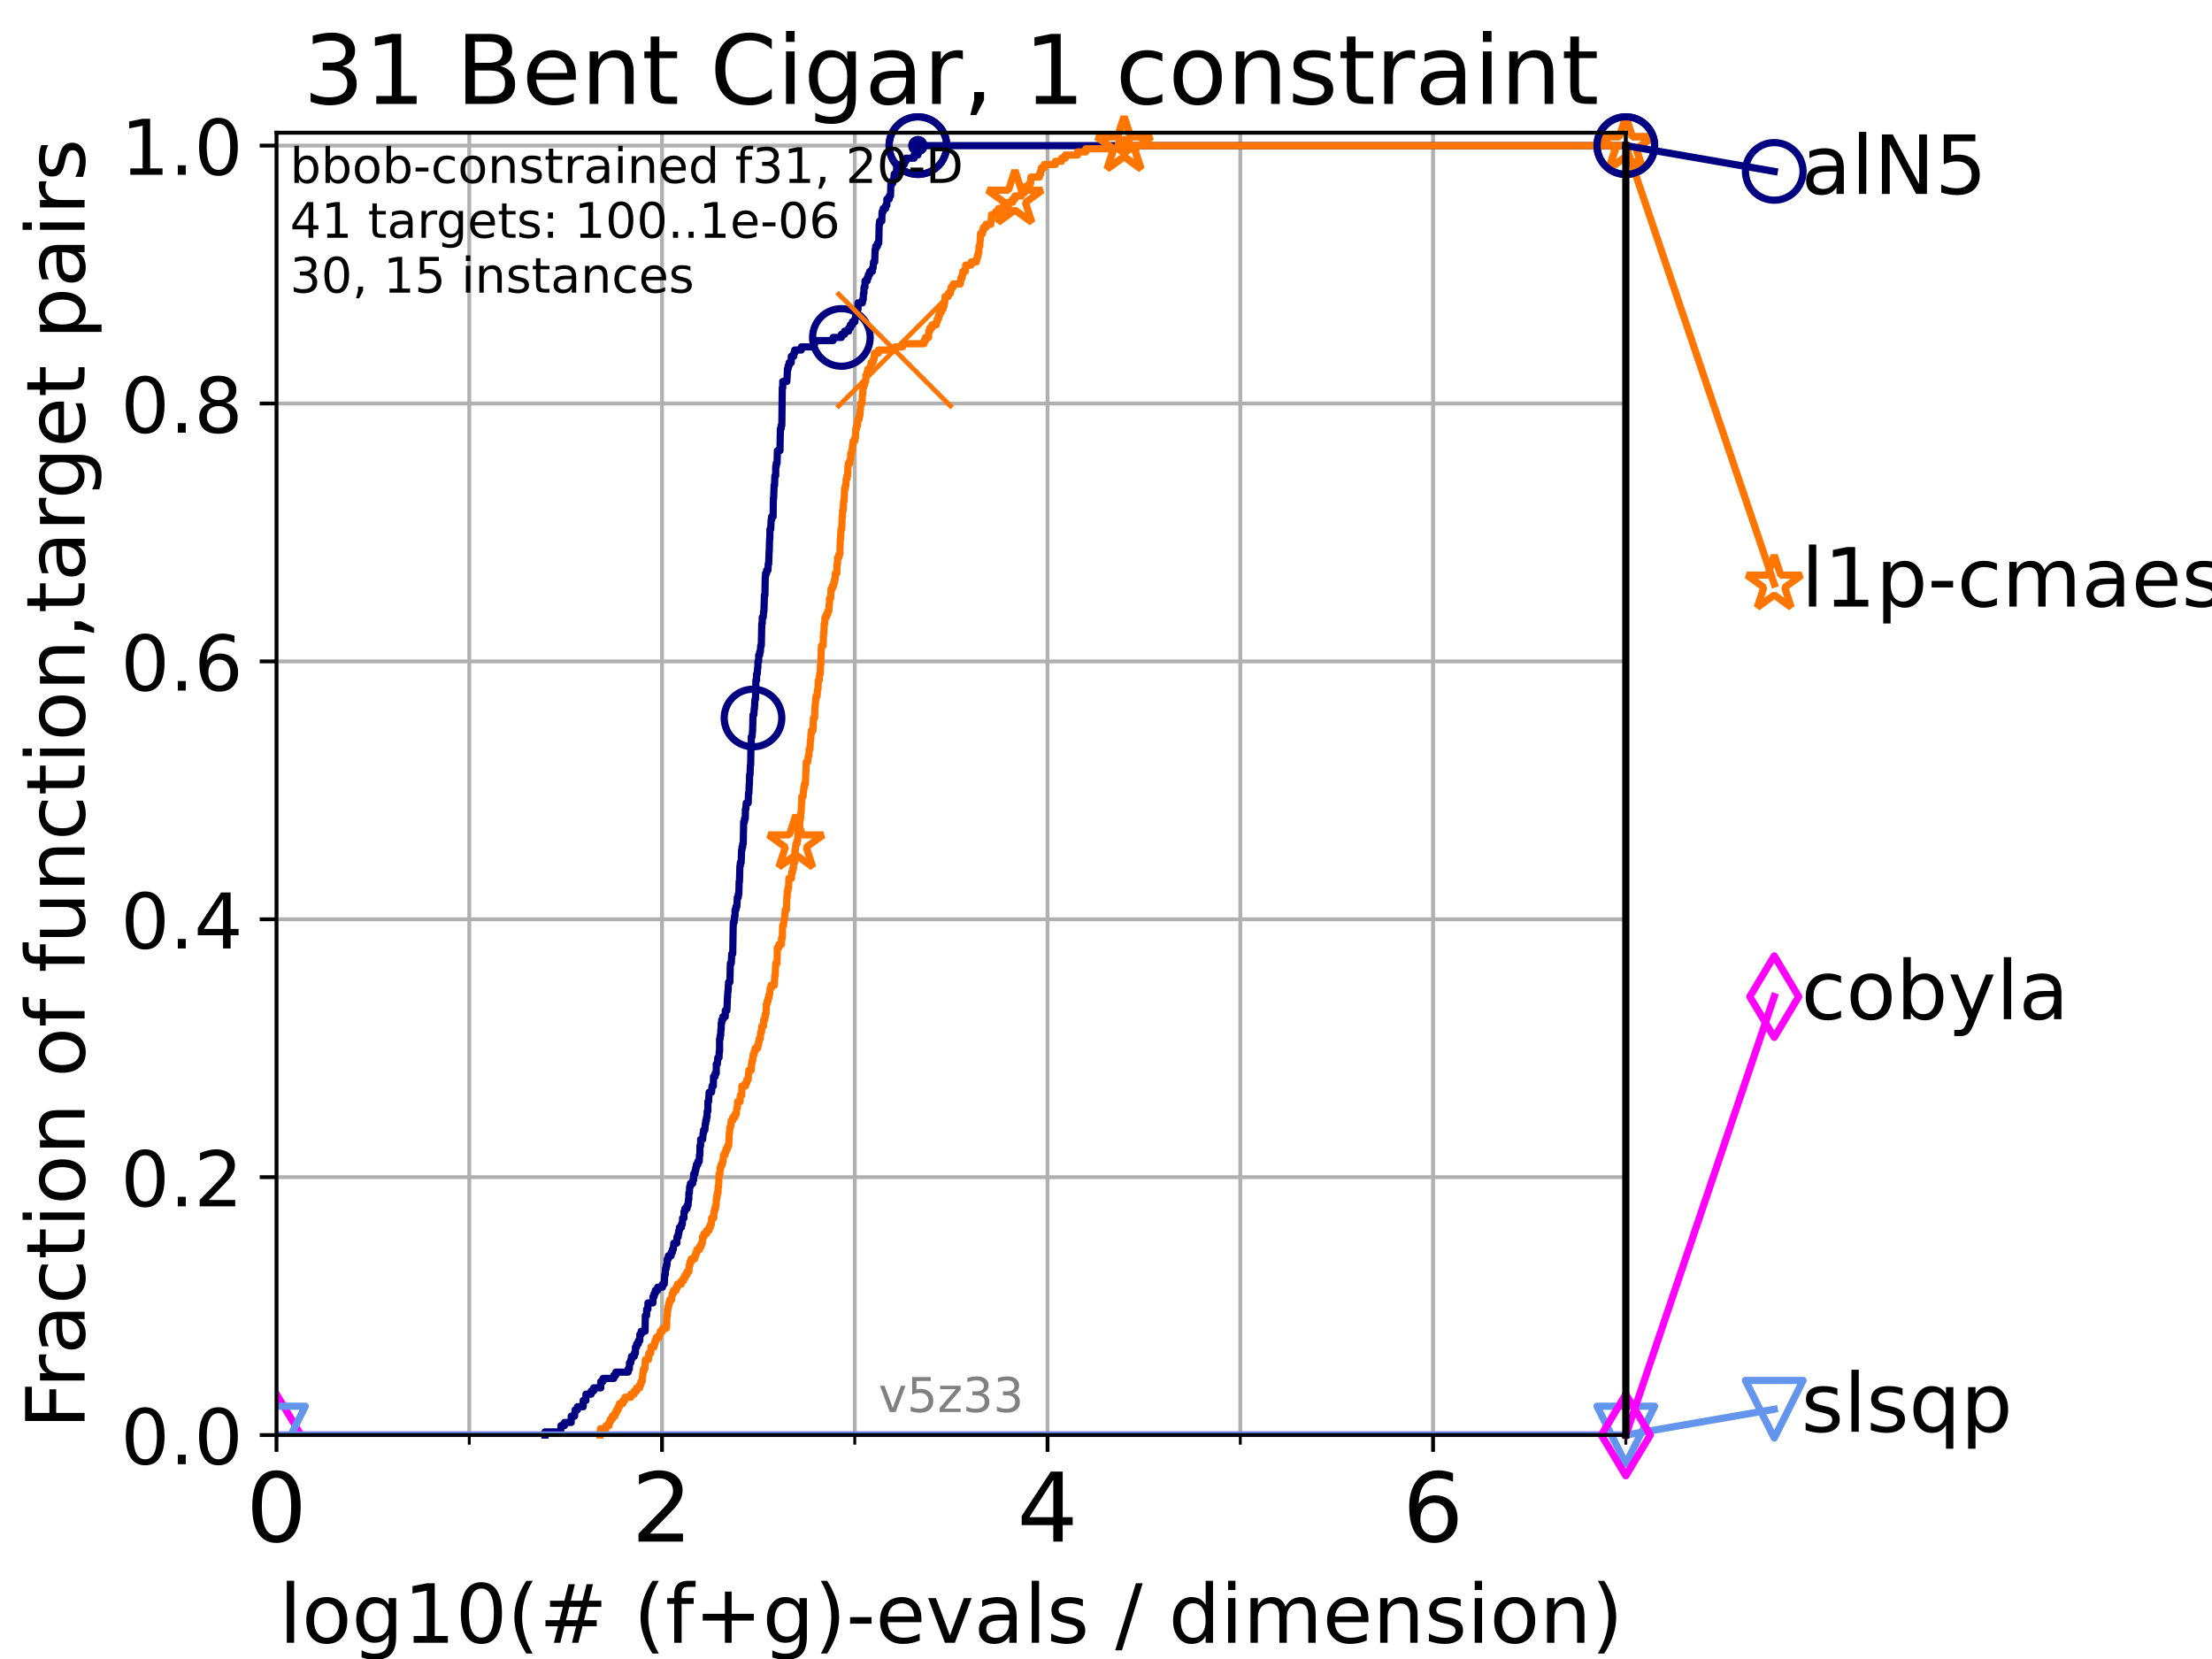 <?xml version="1.0" encoding="utf-8" standalone="no"?>
<!DOCTYPE svg PUBLIC "-//W3C//DTD SVG 1.1//EN"
  "http://www.w3.org/Graphics/SVG/1.1/DTD/svg11.dtd">
<!-- Created with matplotlib (https://matplotlib.org/) -->
<svg height="345.6pt" version="1.1" viewBox="0 0 460.8 345.6" width="460.8pt" xmlns="http://www.w3.org/2000/svg" xmlns:xlink="http://www.w3.org/1999/xlink">
 <defs>
  <style type="text/css">*{stroke-linecap:butt;stroke-linejoin:round;}</style>
 </defs>
 <g id="figure_1">
  <g id="patch_1">
   <path d="M 0 345.6 
L 460.8 345.6 
L 460.8 0 
L 0 0 
z
" style="fill:#ffffff;"/>
  </g>
  <g id="axes_1">
   <g id="patch_2">
    <path d="M 57.6 298.944 
L 338.688 298.944 
L 338.688 27.648 
L 57.6 27.648 
z
" style="fill:#ffffff;"/>
   </g>
   <g id="matplotlib.axis_1">
    <g id="xtick_1">
     <g id="line2d_1">
      <path clip-path="url(#p16fb1364e1)" d="M 57.6 298.944 
L 57.6 27.648 
" style="fill:none;stroke:#b0b0b0;stroke-linecap:square;stroke-width:0.8;"/>
     </g>
     <g id="line2d_2">
      <defs>
       <path d="M 0 0 
L 0 3.5 
" id="m43f5ae5756" style="stroke:#000000;stroke-width:0.8;"/>
      </defs>
      <g>
       <use style="stroke:#000000;stroke-width:0.8;" x="57.6" xlink:href="#m43f5ae5756" y="298.944"/>
      </g>
     </g>
     <g id="text_1">
      <!-- 0 -->
      <g transform="translate(51.237 321.141)scale(0.2 -0.2)">
       <defs>
        <path d="M 31.781 66.406 
Q 24.172 66.406 20.328 58.906 
Q 16.5 51.422 16.5 36.375 
Q 16.5 21.391 20.328 13.891 
Q 24.172 6.391 31.781 6.391 
Q 39.453 6.391 43.281 13.891 
Q 47.125 21.391 47.125 36.375 
Q 47.125 51.422 43.281 58.906 
Q 39.453 66.406 31.781 66.406 
z
M 31.781 74.219 
Q 44.047 74.219 50.516 64.516 
Q 56.984 54.828 56.984 36.375 
Q 56.984 17.969 50.516 8.266 
Q 44.047 -1.422 31.781 -1.422 
Q 19.531 -1.422 13.062 8.266 
Q 6.594 17.969 6.594 36.375 
Q 6.594 54.828 13.062 64.516 
Q 19.531 74.219 31.781 74.219 
z
" id="DejaVuSans-48"/>
       </defs>
       <use xlink:href="#DejaVuSans-48"/>
      </g>
     </g>
    </g>
    <g id="xtick_2">
     <g id="line2d_3">
      <path clip-path="url(#p16fb1364e1)" d="M 137.911 298.944 
L 137.911 27.648 
" style="fill:none;stroke:#b0b0b0;stroke-linecap:square;stroke-width:0.8;"/>
     </g>
     <g id="line2d_4">
      <g>
       <use style="stroke:#000000;stroke-width:0.8;" x="137.911" xlink:href="#m43f5ae5756" y="298.944"/>
      </g>
     </g>
     <g id="text_2">
      <!-- 2 -->
      <g transform="translate(131.548 321.141)scale(0.2 -0.2)">
       <defs>
        <path d="M 19.188 8.297 
L 53.609 8.297 
L 53.609 0 
L 7.328 0 
L 7.328 8.297 
Q 12.938 14.109 22.625 23.891 
Q 32.328 33.688 34.812 36.531 
Q 39.547 41.844 41.422 45.531 
Q 43.312 49.219 43.312 52.781 
Q 43.312 58.594 39.234 62.25 
Q 35.156 65.922 28.609 65.922 
Q 23.969 65.922 18.812 64.312 
Q 13.672 62.703 7.812 59.422 
L 7.812 69.391 
Q 13.766 71.781 18.938 73 
Q 24.125 74.219 28.422 74.219 
Q 39.75 74.219 46.484 68.547 
Q 53.219 62.891 53.219 53.422 
Q 53.219 48.922 51.531 44.891 
Q 49.859 40.875 45.406 35.406 
Q 44.188 33.984 37.641 27.219 
Q 31.109 20.453 19.188 8.297 
z
" id="DejaVuSans-50"/>
       </defs>
       <use xlink:href="#DejaVuSans-50"/>
      </g>
     </g>
    </g>
    <g id="xtick_3">
     <g id="line2d_5">
      <path clip-path="url(#p16fb1364e1)" d="M 218.222 298.944 
L 218.222 27.648 
" style="fill:none;stroke:#b0b0b0;stroke-linecap:square;stroke-width:0.8;"/>
     </g>
     <g id="line2d_6">
      <g>
       <use style="stroke:#000000;stroke-width:0.8;" x="218.222" xlink:href="#m43f5ae5756" y="298.944"/>
      </g>
     </g>
     <g id="text_3">
      <!-- 4 -->
      <g transform="translate(211.859 321.141)scale(0.2 -0.2)">
       <defs>
        <path d="M 37.797 64.312 
L 12.891 25.391 
L 37.797 25.391 
z
M 35.203 72.906 
L 47.609 72.906 
L 47.609 25.391 
L 58.016 25.391 
L 58.016 17.188 
L 47.609 17.188 
L 47.609 0 
L 37.797 0 
L 37.797 17.188 
L 4.891 17.188 
L 4.891 26.703 
z
" id="DejaVuSans-52"/>
       </defs>
       <use xlink:href="#DejaVuSans-52"/>
      </g>
     </g>
    </g>
    <g id="xtick_4">
     <g id="line2d_7">
      <path clip-path="url(#p16fb1364e1)" d="M 298.533 298.944 
L 298.533 27.648 
" style="fill:none;stroke:#b0b0b0;stroke-linecap:square;stroke-width:0.8;"/>
     </g>
     <g id="line2d_8">
      <g>
       <use style="stroke:#000000;stroke-width:0.8;" x="298.533" xlink:href="#m43f5ae5756" y="298.944"/>
      </g>
     </g>
     <g id="text_4">
      <!-- 6 -->
      <g transform="translate(292.17 321.141)scale(0.2 -0.2)">
       <defs>
        <path d="M 33.016 40.375 
Q 26.375 40.375 22.484 35.828 
Q 18.609 31.297 18.609 23.391 
Q 18.609 15.531 22.484 10.953 
Q 26.375 6.391 33.016 6.391 
Q 39.656 6.391 43.531 10.953 
Q 47.406 15.531 47.406 23.391 
Q 47.406 31.297 43.531 35.828 
Q 39.656 40.375 33.016 40.375 
z
M 52.594 71.297 
L 52.594 62.312 
Q 48.875 64.062 45.094 64.984 
Q 41.312 65.922 37.594 65.922 
Q 27.828 65.922 22.672 59.328 
Q 17.531 52.734 16.797 39.406 
Q 19.672 43.656 24.016 45.922 
Q 28.375 48.188 33.594 48.188 
Q 44.578 48.188 50.953 41.516 
Q 57.328 34.859 57.328 23.391 
Q 57.328 12.156 50.688 5.359 
Q 44.047 -1.422 33.016 -1.422 
Q 20.359 -1.422 13.672 8.266 
Q 6.984 17.969 6.984 36.375 
Q 6.984 53.656 15.188 63.938 
Q 23.391 74.219 37.203 74.219 
Q 40.922 74.219 44.703 73.484 
Q 48.484 72.75 52.594 71.297 
z
" id="DejaVuSans-54"/>
       </defs>
       <use xlink:href="#DejaVuSans-54"/>
      </g>
     </g>
    </g>
    <g id="xtick_5">
     <g id="line2d_9">
      <path clip-path="url(#p16fb1364e1)" d="M 97.755 298.944 
L 97.755 27.648 
" style="fill:none;stroke:#b0b0b0;stroke-linecap:square;stroke-width:0.8;"/>
     </g>
     <g id="line2d_10">
      <defs>
       <path d="M 0 0 
L 0 2 
" id="m0a7f198b8a" style="stroke:#000000;stroke-width:0.6;"/>
      </defs>
      <g>
       <use style="stroke:#000000;stroke-width:0.6;" x="97.755" xlink:href="#m0a7f198b8a" y="298.944"/>
      </g>
     </g>
    </g>
    <g id="xtick_6">
     <g id="line2d_11">
      <path clip-path="url(#p16fb1364e1)" d="M 178.066 298.944 
L 178.066 27.648 
" style="fill:none;stroke:#b0b0b0;stroke-linecap:square;stroke-width:0.8;"/>
     </g>
     <g id="line2d_12">
      <g>
       <use style="stroke:#000000;stroke-width:0.6;" x="178.066" xlink:href="#m0a7f198b8a" y="298.944"/>
      </g>
     </g>
    </g>
    <g id="xtick_7">
     <g id="line2d_13">
      <path clip-path="url(#p16fb1364e1)" d="M 258.377 298.944 
L 258.377 27.648 
" style="fill:none;stroke:#b0b0b0;stroke-linecap:square;stroke-width:0.8;"/>
     </g>
     <g id="line2d_14">
      <g>
       <use style="stroke:#000000;stroke-width:0.6;" x="258.377" xlink:href="#m0a7f198b8a" y="298.944"/>
      </g>
     </g>
    </g>
    <g id="xtick_8">
     <g id="line2d_15">
      <path clip-path="url(#p16fb1364e1)" d="M 338.688 298.944 
L 338.688 27.648 
" style="fill:none;stroke:#b0b0b0;stroke-linecap:square;stroke-width:0.8;"/>
     </g>
     <g id="line2d_16">
      <g>
       <use style="stroke:#000000;stroke-width:0.6;" x="338.688" xlink:href="#m0a7f198b8a" y="298.944"/>
      </g>
     </g>
    </g>
    <g id="text_5">
     <!-- log10(# (f+g)-evals / dimension) -->
     <g transform="translate(58.145 342.218)scale(0.17 -0.17)">
      <defs>
       <path d="M 9.422 75.984 
L 18.406 75.984 
L 18.406 0 
L 9.422 0 
z
" id="DejaVuSans-108"/>
       <path d="M 30.609 48.391 
Q 23.391 48.391 19.188 42.75 
Q 14.984 37.109 14.984 27.297 
Q 14.984 17.484 19.156 11.844 
Q 23.344 6.203 30.609 6.203 
Q 37.797 6.203 41.984 11.859 
Q 46.188 17.531 46.188 27.297 
Q 46.188 37.016 41.984 42.703 
Q 37.797 48.391 30.609 48.391 
z
M 30.609 56 
Q 42.328 56 49.016 48.375 
Q 55.719 40.766 55.719 27.297 
Q 55.719 13.875 49.016 6.219 
Q 42.328 -1.422 30.609 -1.422 
Q 18.844 -1.422 12.172 6.219 
Q 5.516 13.875 5.516 27.297 
Q 5.516 40.766 12.172 48.375 
Q 18.844 56 30.609 56 
z
" id="DejaVuSans-111"/>
       <path d="M 45.406 27.984 
Q 45.406 37.75 41.375 43.109 
Q 37.359 48.484 30.078 48.484 
Q 22.859 48.484 18.828 43.109 
Q 14.797 37.75 14.797 27.984 
Q 14.797 18.266 18.828 12.891 
Q 22.859 7.516 30.078 7.516 
Q 37.359 7.516 41.375 12.891 
Q 45.406 18.266 45.406 27.984 
z
M 54.391 6.781 
Q 54.391 -7.172 48.188 -13.984 
Q 42 -20.797 29.203 -20.797 
Q 24.469 -20.797 20.266 -20.094 
Q 16.062 -19.391 12.109 -17.922 
L 12.109 -9.188 
Q 16.062 -11.328 19.922 -12.344 
Q 23.781 -13.375 27.781 -13.375 
Q 36.625 -13.375 41.016 -8.766 
Q 45.406 -4.156 45.406 5.172 
L 45.406 9.625 
Q 42.625 4.781 38.281 2.391 
Q 33.938 0 27.875 0 
Q 17.828 0 11.672 7.656 
Q 5.516 15.328 5.516 27.984 
Q 5.516 40.672 11.672 48.328 
Q 17.828 56 27.875 56 
Q 33.938 56 38.281 53.609 
Q 42.625 51.219 45.406 46.391 
L 45.406 54.688 
L 54.391 54.688 
z
" id="DejaVuSans-103"/>
       <path d="M 12.406 8.297 
L 28.516 8.297 
L 28.516 63.922 
L 10.984 60.406 
L 10.984 69.391 
L 28.422 72.906 
L 38.281 72.906 
L 38.281 8.297 
L 54.391 8.297 
L 54.391 0 
L 12.406 0 
z
" id="DejaVuSans-49"/>
       <path d="M 31 75.875 
Q 24.469 64.656 21.281 53.656 
Q 18.109 42.672 18.109 31.391 
Q 18.109 20.125 21.312 9.062 
Q 24.516 -2 31 -13.188 
L 23.188 -13.188 
Q 15.875 -1.703 12.234 9.375 
Q 8.594 20.453 8.594 31.391 
Q 8.594 42.281 12.203 53.312 
Q 15.828 64.359 23.188 75.875 
z
" id="DejaVuSans-40"/>
       <path d="M 51.125 44 
L 36.922 44 
L 32.812 27.688 
L 47.125 27.688 
z
M 43.797 71.781 
L 38.719 51.516 
L 52.984 51.516 
L 58.109 71.781 
L 65.922 71.781 
L 60.891 51.516 
L 76.125 51.516 
L 76.125 44 
L 58.984 44 
L 54.984 27.688 
L 70.516 27.688 
L 70.516 20.219 
L 53.078 20.219 
L 48 0 
L 40.188 0 
L 45.219 20.219 
L 30.906 20.219 
L 25.875 0 
L 18.016 0 
L 23.094 20.219 
L 7.719 20.219 
L 7.719 27.688 
L 24.906 27.688 
L 29 44 
L 13.281 44 
L 13.281 51.516 
L 30.906 51.516 
L 35.891 71.781 
z
" id="DejaVuSans-35"/>
       <path id="DejaVuSans-32"/>
       <path d="M 37.109 75.984 
L 37.109 68.5 
L 28.516 68.5 
Q 23.688 68.5 21.797 66.547 
Q 19.922 64.594 19.922 59.516 
L 19.922 54.688 
L 34.719 54.688 
L 34.719 47.703 
L 19.922 47.703 
L 19.922 0 
L 10.891 0 
L 10.891 47.703 
L 2.297 47.703 
L 2.297 54.688 
L 10.891 54.688 
L 10.891 58.5 
Q 10.891 67.625 15.141 71.797 
Q 19.391 75.984 28.609 75.984 
z
" id="DejaVuSans-102"/>
       <path d="M 46 62.703 
L 46 35.5 
L 73.188 35.5 
L 73.188 27.203 
L 46 27.203 
L 46 0 
L 37.797 0 
L 37.797 27.203 
L 10.594 27.203 
L 10.594 35.5 
L 37.797 35.5 
L 37.797 62.703 
z
" id="DejaVuSans-43"/>
       <path d="M 8.016 75.875 
L 15.828 75.875 
Q 23.141 64.359 26.781 53.312 
Q 30.422 42.281 30.422 31.391 
Q 30.422 20.453 26.781 9.375 
Q 23.141 -1.703 15.828 -13.188 
L 8.016 -13.188 
Q 14.5 -2 17.703 9.062 
Q 20.906 20.125 20.906 31.391 
Q 20.906 42.672 17.703 53.656 
Q 14.5 64.656 8.016 75.875 
z
" id="DejaVuSans-41"/>
       <path d="M 4.891 31.391 
L 31.203 31.391 
L 31.203 23.391 
L 4.891 23.391 
z
" id="DejaVuSans-45"/>
       <path d="M 56.203 29.594 
L 56.203 25.203 
L 14.891 25.203 
Q 15.484 15.922 20.484 11.062 
Q 25.484 6.203 34.422 6.203 
Q 39.594 6.203 44.453 7.469 
Q 49.312 8.734 54.109 11.281 
L 54.109 2.781 
Q 49.266 0.734 44.188 -0.344 
Q 39.109 -1.422 33.891 -1.422 
Q 20.797 -1.422 13.156 6.188 
Q 5.516 13.812 5.516 26.812 
Q 5.516 40.234 12.766 48.109 
Q 20.016 56 32.328 56 
Q 43.359 56 49.781 48.891 
Q 56.203 41.797 56.203 29.594 
z
M 47.219 32.234 
Q 47.125 39.594 43.094 43.984 
Q 39.062 48.391 32.422 48.391 
Q 24.906 48.391 20.391 44.141 
Q 15.875 39.891 15.188 32.172 
z
" id="DejaVuSans-101"/>
       <path d="M 2.984 54.688 
L 12.5 54.688 
L 29.594 8.797 
L 46.688 54.688 
L 56.203 54.688 
L 35.688 0 
L 23.484 0 
z
" id="DejaVuSans-118"/>
       <path d="M 34.281 27.484 
Q 23.391 27.484 19.188 25 
Q 14.984 22.516 14.984 16.5 
Q 14.984 11.719 18.141 8.906 
Q 21.297 6.109 26.703 6.109 
Q 34.188 6.109 38.703 11.406 
Q 43.219 16.703 43.219 25.484 
L 43.219 27.484 
z
M 52.203 31.203 
L 52.203 0 
L 43.219 0 
L 43.219 8.297 
Q 40.141 3.328 35.547 0.953 
Q 30.953 -1.422 24.312 -1.422 
Q 15.922 -1.422 10.953 3.297 
Q 6 8.016 6 15.922 
Q 6 25.141 12.172 29.828 
Q 18.359 34.516 30.609 34.516 
L 43.219 34.516 
L 43.219 35.406 
Q 43.219 41.609 39.141 45 
Q 35.062 48.391 27.688 48.391 
Q 23 48.391 18.547 47.266 
Q 14.109 46.141 10.016 43.891 
L 10.016 52.203 
Q 14.938 54.109 19.578 55.047 
Q 24.219 56 28.609 56 
Q 40.484 56 46.344 49.844 
Q 52.203 43.703 52.203 31.203 
z
" id="DejaVuSans-97"/>
       <path d="M 44.281 53.078 
L 44.281 44.578 
Q 40.484 46.531 36.375 47.5 
Q 32.281 48.484 27.875 48.484 
Q 21.188 48.484 17.844 46.438 
Q 14.5 44.391 14.5 40.281 
Q 14.5 37.156 16.891 35.375 
Q 19.281 33.594 26.516 31.984 
L 29.594 31.297 
Q 39.156 29.25 43.188 25.516 
Q 47.219 21.781 47.219 15.094 
Q 47.219 7.469 41.188 3.016 
Q 35.156 -1.422 24.609 -1.422 
Q 20.219 -1.422 15.453 -0.562 
Q 10.688 0.297 5.422 2 
L 5.422 11.281 
Q 10.406 8.688 15.234 7.391 
Q 20.062 6.109 24.812 6.109 
Q 31.156 6.109 34.562 8.281 
Q 37.984 10.453 37.984 14.406 
Q 37.984 18.062 35.516 20.016 
Q 33.062 21.969 24.703 23.781 
L 21.578 24.516 
Q 13.234 26.266 9.516 29.906 
Q 5.812 33.547 5.812 39.891 
Q 5.812 47.609 11.281 51.797 
Q 16.75 56 26.812 56 
Q 31.781 56 36.172 55.266 
Q 40.578 54.547 44.281 53.078 
z
" id="DejaVuSans-115"/>
       <path d="M 25.391 72.906 
L 33.688 72.906 
L 8.297 -9.281 
L 0 -9.281 
z
" id="DejaVuSans-47"/>
       <path d="M 45.406 46.391 
L 45.406 75.984 
L 54.391 75.984 
L 54.391 0 
L 45.406 0 
L 45.406 8.203 
Q 42.578 3.328 38.25 0.953 
Q 33.938 -1.422 27.875 -1.422 
Q 17.969 -1.422 11.734 6.484 
Q 5.516 14.406 5.516 27.297 
Q 5.516 40.188 11.734 48.094 
Q 17.969 56 27.875 56 
Q 33.938 56 38.25 53.625 
Q 42.578 51.266 45.406 46.391 
z
M 14.797 27.297 
Q 14.797 17.391 18.875 11.75 
Q 22.953 6.109 30.078 6.109 
Q 37.203 6.109 41.297 11.75 
Q 45.406 17.391 45.406 27.297 
Q 45.406 37.203 41.297 42.844 
Q 37.203 48.484 30.078 48.484 
Q 22.953 48.484 18.875 42.844 
Q 14.797 37.203 14.797 27.297 
z
" id="DejaVuSans-100"/>
       <path d="M 9.422 54.688 
L 18.406 54.688 
L 18.406 0 
L 9.422 0 
z
M 9.422 75.984 
L 18.406 75.984 
L 18.406 64.594 
L 9.422 64.594 
z
" id="DejaVuSans-105"/>
       <path d="M 52 44.188 
Q 55.375 50.25 60.062 53.125 
Q 64.75 56 71.094 56 
Q 79.641 56 84.281 50.016 
Q 88.922 44.047 88.922 33.016 
L 88.922 0 
L 79.891 0 
L 79.891 32.719 
Q 79.891 40.578 77.094 44.375 
Q 74.312 48.188 68.609 48.188 
Q 61.625 48.188 57.562 43.547 
Q 53.516 38.922 53.516 30.906 
L 53.516 0 
L 44.484 0 
L 44.484 32.719 
Q 44.484 40.625 41.703 44.406 
Q 38.922 48.188 33.109 48.188 
Q 26.219 48.188 22.156 43.531 
Q 18.109 38.875 18.109 30.906 
L 18.109 0 
L 9.078 0 
L 9.078 54.688 
L 18.109 54.688 
L 18.109 46.188 
Q 21.188 51.219 25.484 53.609 
Q 29.781 56 35.688 56 
Q 41.656 56 45.828 52.969 
Q 50 49.953 52 44.188 
z
" id="DejaVuSans-109"/>
       <path d="M 54.891 33.016 
L 54.891 0 
L 45.906 0 
L 45.906 32.719 
Q 45.906 40.484 42.875 44.328 
Q 39.844 48.188 33.797 48.188 
Q 26.516 48.188 22.312 43.547 
Q 18.109 38.922 18.109 30.906 
L 18.109 0 
L 9.078 0 
L 9.078 54.688 
L 18.109 54.688 
L 18.109 46.188 
Q 21.344 51.125 25.703 53.562 
Q 30.078 56 35.797 56 
Q 45.219 56 50.047 50.172 
Q 54.891 44.344 54.891 33.016 
z
" id="DejaVuSans-110"/>
      </defs>
      <use xlink:href="#DejaVuSans-108"/>
      <use x="27.783" xlink:href="#DejaVuSans-111"/>
      <use x="88.965" xlink:href="#DejaVuSans-103"/>
      <use x="152.441" xlink:href="#DejaVuSans-49"/>
      <use x="216.064" xlink:href="#DejaVuSans-48"/>
      <use x="279.688" xlink:href="#DejaVuSans-40"/>
      <use x="318.701" xlink:href="#DejaVuSans-35"/>
      <use x="402.49" xlink:href="#DejaVuSans-32"/>
      <use x="434.277" xlink:href="#DejaVuSans-40"/>
      <use x="473.291" xlink:href="#DejaVuSans-102"/>
      <use x="508.496" xlink:href="#DejaVuSans-43"/>
      <use x="592.285" xlink:href="#DejaVuSans-103"/>
      <use x="655.762" xlink:href="#DejaVuSans-41"/>
      <use x="694.775" xlink:href="#DejaVuSans-45"/>
      <use x="730.859" xlink:href="#DejaVuSans-101"/>
      <use x="792.383" xlink:href="#DejaVuSans-118"/>
      <use x="851.562" xlink:href="#DejaVuSans-97"/>
      <use x="912.842" xlink:href="#DejaVuSans-108"/>
      <use x="940.625" xlink:href="#DejaVuSans-115"/>
      <use x="992.725" xlink:href="#DejaVuSans-32"/>
      <use x="1024.512" xlink:href="#DejaVuSans-47"/>
      <use x="1058.203" xlink:href="#DejaVuSans-32"/>
      <use x="1089.99" xlink:href="#DejaVuSans-100"/>
      <use x="1153.467" xlink:href="#DejaVuSans-105"/>
      <use x="1181.25" xlink:href="#DejaVuSans-109"/>
      <use x="1278.662" xlink:href="#DejaVuSans-101"/>
      <use x="1340.186" xlink:href="#DejaVuSans-110"/>
      <use x="1403.564" xlink:href="#DejaVuSans-115"/>
      <use x="1455.664" xlink:href="#DejaVuSans-105"/>
      <use x="1483.447" xlink:href="#DejaVuSans-111"/>
      <use x="1544.629" xlink:href="#DejaVuSans-110"/>
      <use x="1608.008" xlink:href="#DejaVuSans-41"/>
     </g>
    </g>
   </g>
   <g id="matplotlib.axis_2">
    <g id="ytick_1">
     <g id="line2d_17">
      <path clip-path="url(#p16fb1364e1)" d="M 57.6 298.944 
L 338.688 298.944 
" style="fill:none;stroke:#b0b0b0;stroke-linecap:square;stroke-width:0.8;"/>
     </g>
     <g id="line2d_18">
      <defs>
       <path d="M 0 0 
L -3.5 0 
" id="m474493f429" style="stroke:#000000;stroke-width:0.8;"/>
      </defs>
      <g>
       <use style="stroke:#000000;stroke-width:0.8;" x="57.6" xlink:href="#m474493f429" y="298.944"/>
      </g>
     </g>
     <g id="text_6">
      <!-- 0.0 -->
      <g transform="translate(25.155 305.023)scale(0.16 -0.16)">
       <defs>
        <path d="M 10.688 12.406 
L 21 12.406 
L 21 0 
L 10.688 0 
z
" id="DejaVuSans-46"/>
       </defs>
       <use xlink:href="#DejaVuSans-48"/>
       <use x="63.623" xlink:href="#DejaVuSans-46"/>
       <use x="95.41" xlink:href="#DejaVuSans-48"/>
      </g>
     </g>
    </g>
    <g id="ytick_2">
     <g id="line2d_19">
      <path clip-path="url(#p16fb1364e1)" d="M 57.6 245.222 
L 338.688 245.222 
" style="fill:none;stroke:#b0b0b0;stroke-linecap:square;stroke-width:0.8;"/>
     </g>
     <g id="line2d_20">
      <g>
       <use style="stroke:#000000;stroke-width:0.8;" x="57.6" xlink:href="#m474493f429" y="245.222"/>
      </g>
     </g>
     <g id="text_7">
      <!-- 0.2 -->
      <g transform="translate(25.155 251.301)scale(0.16 -0.16)">
       <use xlink:href="#DejaVuSans-48"/>
       <use x="63.623" xlink:href="#DejaVuSans-46"/>
       <use x="95.41" xlink:href="#DejaVuSans-50"/>
      </g>
     </g>
    </g>
    <g id="ytick_3">
     <g id="line2d_21">
      <path clip-path="url(#p16fb1364e1)" d="M 57.6 191.5 
L 338.688 191.5 
" style="fill:none;stroke:#b0b0b0;stroke-linecap:square;stroke-width:0.8;"/>
     </g>
     <g id="line2d_22">
      <g>
       <use style="stroke:#000000;stroke-width:0.8;" x="57.6" xlink:href="#m474493f429" y="191.5"/>
      </g>
     </g>
     <g id="text_8">
      <!-- 0.4 -->
      <g transform="translate(25.155 197.579)scale(0.16 -0.16)">
       <use xlink:href="#DejaVuSans-48"/>
       <use x="63.623" xlink:href="#DejaVuSans-46"/>
       <use x="95.41" xlink:href="#DejaVuSans-52"/>
      </g>
     </g>
    </g>
    <g id="ytick_4">
     <g id="line2d_23">
      <path clip-path="url(#p16fb1364e1)" d="M 57.6 137.778 
L 338.688 137.778 
" style="fill:none;stroke:#b0b0b0;stroke-linecap:square;stroke-width:0.8;"/>
     </g>
     <g id="line2d_24">
      <g>
       <use style="stroke:#000000;stroke-width:0.8;" x="57.6" xlink:href="#m474493f429" y="137.778"/>
      </g>
     </g>
     <g id="text_9">
      <!-- 0.6 -->
      <g transform="translate(25.155 143.857)scale(0.16 -0.16)">
       <use xlink:href="#DejaVuSans-48"/>
       <use x="63.623" xlink:href="#DejaVuSans-46"/>
       <use x="95.41" xlink:href="#DejaVuSans-54"/>
      </g>
     </g>
    </g>
    <g id="ytick_5">
     <g id="line2d_25">
      <path clip-path="url(#p16fb1364e1)" d="M 57.6 84.056 
L 338.688 84.056 
" style="fill:none;stroke:#b0b0b0;stroke-linecap:square;stroke-width:0.8;"/>
     </g>
     <g id="line2d_26">
      <g>
       <use style="stroke:#000000;stroke-width:0.8;" x="57.6" xlink:href="#m474493f429" y="84.056"/>
      </g>
     </g>
     <g id="text_10">
      <!-- 0.8 -->
      <g transform="translate(25.155 90.135)scale(0.16 -0.16)">
       <defs>
        <path d="M 31.781 34.625 
Q 24.75 34.625 20.719 30.859 
Q 16.703 27.094 16.703 20.516 
Q 16.703 13.922 20.719 10.156 
Q 24.75 6.391 31.781 6.391 
Q 38.812 6.391 42.859 10.172 
Q 46.922 13.969 46.922 20.516 
Q 46.922 27.094 42.891 30.859 
Q 38.875 34.625 31.781 34.625 
z
M 21.922 38.812 
Q 15.578 40.375 12.031 44.719 
Q 8.5 49.078 8.5 55.328 
Q 8.5 64.062 14.719 69.141 
Q 20.953 74.219 31.781 74.219 
Q 42.672 74.219 48.875 69.141 
Q 55.078 64.062 55.078 55.328 
Q 55.078 49.078 51.531 44.719 
Q 48 40.375 41.703 38.812 
Q 48.828 37.156 52.797 32.312 
Q 56.781 27.484 56.781 20.516 
Q 56.781 9.906 50.312 4.234 
Q 43.844 -1.422 31.781 -1.422 
Q 19.734 -1.422 13.25 4.234 
Q 6.781 9.906 6.781 20.516 
Q 6.781 27.484 10.781 32.312 
Q 14.797 37.156 21.922 38.812 
z
M 18.312 54.391 
Q 18.312 48.734 21.844 45.562 
Q 25.391 42.391 31.781 42.391 
Q 38.141 42.391 41.719 45.562 
Q 45.312 48.734 45.312 54.391 
Q 45.312 60.062 41.719 63.234 
Q 38.141 66.406 31.781 66.406 
Q 25.391 66.406 21.844 63.234 
Q 18.312 60.062 18.312 54.391 
z
" id="DejaVuSans-56"/>
       </defs>
       <use xlink:href="#DejaVuSans-48"/>
       <use x="63.623" xlink:href="#DejaVuSans-46"/>
       <use x="95.41" xlink:href="#DejaVuSans-56"/>
      </g>
     </g>
    </g>
    <g id="ytick_6">
     <g id="line2d_27">
      <path clip-path="url(#p16fb1364e1)" d="M 57.6 30.334 
L 338.688 30.334 
" style="fill:none;stroke:#b0b0b0;stroke-linecap:square;stroke-width:0.8;"/>
     </g>
     <g id="line2d_28">
      <g>
       <use style="stroke:#000000;stroke-width:0.8;" x="57.6" xlink:href="#m474493f429" y="30.334"/>
      </g>
     </g>
     <g id="text_11">
      <!-- 1.0 -->
      <g transform="translate(25.155 36.413)scale(0.16 -0.16)">
       <use xlink:href="#DejaVuSans-49"/>
       <use x="63.623" xlink:href="#DejaVuSans-46"/>
       <use x="95.41" xlink:href="#DejaVuSans-48"/>
      </g>
     </g>
    </g>
    <g id="text_12">
     <!-- Fraction of function,target pairs -->
     <g transform="translate(17.62 297.681)rotate(-90)scale(0.17 -0.17)">
      <defs>
       <path d="M 9.812 72.906 
L 51.703 72.906 
L 51.703 64.594 
L 19.672 64.594 
L 19.672 43.109 
L 48.578 43.109 
L 48.578 34.812 
L 19.672 34.812 
L 19.672 0 
L 9.812 0 
z
" id="DejaVuSans-70"/>
       <path d="M 41.109 46.297 
Q 39.594 47.172 37.812 47.578 
Q 36.031 48 33.891 48 
Q 26.266 48 22.188 43.047 
Q 18.109 38.094 18.109 28.812 
L 18.109 0 
L 9.078 0 
L 9.078 54.688 
L 18.109 54.688 
L 18.109 46.188 
Q 20.953 51.172 25.484 53.578 
Q 30.031 56 36.531 56 
Q 37.453 56 38.578 55.875 
Q 39.703 55.766 41.062 55.516 
z
" id="DejaVuSans-114"/>
       <path d="M 48.781 52.594 
L 48.781 44.188 
Q 44.969 46.297 41.141 47.344 
Q 37.312 48.391 33.406 48.391 
Q 24.656 48.391 19.812 42.844 
Q 14.984 37.312 14.984 27.297 
Q 14.984 17.281 19.812 11.734 
Q 24.656 6.203 33.406 6.203 
Q 37.312 6.203 41.141 7.25 
Q 44.969 8.297 48.781 10.406 
L 48.781 2.094 
Q 45.016 0.344 40.984 -0.531 
Q 36.969 -1.422 32.422 -1.422 
Q 20.062 -1.422 12.781 6.344 
Q 5.516 14.109 5.516 27.297 
Q 5.516 40.672 12.859 48.328 
Q 20.219 56 33.016 56 
Q 37.156 56 41.109 55.141 
Q 45.062 54.297 48.781 52.594 
z
" id="DejaVuSans-99"/>
       <path d="M 18.312 70.219 
L 18.312 54.688 
L 36.812 54.688 
L 36.812 47.703 
L 18.312 47.703 
L 18.312 18.016 
Q 18.312 11.328 20.141 9.422 
Q 21.969 7.516 27.594 7.516 
L 36.812 7.516 
L 36.812 0 
L 27.594 0 
Q 17.188 0 13.234 3.875 
Q 9.281 7.766 9.281 18.016 
L 9.281 47.703 
L 2.688 47.703 
L 2.688 54.688 
L 9.281 54.688 
L 9.281 70.219 
z
" id="DejaVuSans-116"/>
       <path d="M 8.5 21.578 
L 8.5 54.688 
L 17.484 54.688 
L 17.484 21.922 
Q 17.484 14.156 20.5 10.266 
Q 23.531 6.391 29.594 6.391 
Q 36.859 6.391 41.078 11.031 
Q 45.312 15.672 45.312 23.688 
L 45.312 54.688 
L 54.297 54.688 
L 54.297 0 
L 45.312 0 
L 45.312 8.406 
Q 42.047 3.422 37.719 1 
Q 33.406 -1.422 27.688 -1.422 
Q 18.266 -1.422 13.375 4.438 
Q 8.5 10.297 8.5 21.578 
z
M 31.109 56 
z
" id="DejaVuSans-117"/>
       <path d="M 11.719 12.406 
L 22.016 12.406 
L 22.016 4 
L 14.016 -11.625 
L 7.719 -11.625 
L 11.719 4 
z
" id="DejaVuSans-44"/>
       <path d="M 18.109 8.203 
L 18.109 -20.797 
L 9.078 -20.797 
L 9.078 54.688 
L 18.109 54.688 
L 18.109 46.391 
Q 20.953 51.266 25.266 53.625 
Q 29.594 56 35.594 56 
Q 45.562 56 51.781 48.094 
Q 58.016 40.188 58.016 27.297 
Q 58.016 14.406 51.781 6.484 
Q 45.562 -1.422 35.594 -1.422 
Q 29.594 -1.422 25.266 0.953 
Q 20.953 3.328 18.109 8.203 
z
M 48.688 27.297 
Q 48.688 37.203 44.609 42.844 
Q 40.531 48.484 33.406 48.484 
Q 26.266 48.484 22.188 42.844 
Q 18.109 37.203 18.109 27.297 
Q 18.109 17.391 22.188 11.75 
Q 26.266 6.109 33.406 6.109 
Q 40.531 6.109 44.609 11.75 
Q 48.688 17.391 48.688 27.297 
z
" id="DejaVuSans-112"/>
      </defs>
      <use xlink:href="#DejaVuSans-70"/>
      <use x="50.27" xlink:href="#DejaVuSans-114"/>
      <use x="91.383" xlink:href="#DejaVuSans-97"/>
      <use x="152.662" xlink:href="#DejaVuSans-99"/>
      <use x="207.643" xlink:href="#DejaVuSans-116"/>
      <use x="246.852" xlink:href="#DejaVuSans-105"/>
      <use x="274.635" xlink:href="#DejaVuSans-111"/>
      <use x="335.816" xlink:href="#DejaVuSans-110"/>
      <use x="399.195" xlink:href="#DejaVuSans-32"/>
      <use x="430.982" xlink:href="#DejaVuSans-111"/>
      <use x="492.164" xlink:href="#DejaVuSans-102"/>
      <use x="527.369" xlink:href="#DejaVuSans-32"/>
      <use x="559.156" xlink:href="#DejaVuSans-102"/>
      <use x="594.361" xlink:href="#DejaVuSans-117"/>
      <use x="657.74" xlink:href="#DejaVuSans-110"/>
      <use x="721.119" xlink:href="#DejaVuSans-99"/>
      <use x="776.1" xlink:href="#DejaVuSans-116"/>
      <use x="815.309" xlink:href="#DejaVuSans-105"/>
      <use x="843.092" xlink:href="#DejaVuSans-111"/>
      <use x="904.273" xlink:href="#DejaVuSans-110"/>
      <use x="967.652" xlink:href="#DejaVuSans-44"/>
      <use x="999.439" xlink:href="#DejaVuSans-116"/>
      <use x="1038.648" xlink:href="#DejaVuSans-97"/>
      <use x="1099.928" xlink:href="#DejaVuSans-114"/>
      <use x="1139.291" xlink:href="#DejaVuSans-103"/>
      <use x="1202.768" xlink:href="#DejaVuSans-101"/>
      <use x="1264.291" xlink:href="#DejaVuSans-116"/>
      <use x="1303.5" xlink:href="#DejaVuSans-32"/>
      <use x="1335.287" xlink:href="#DejaVuSans-112"/>
      <use x="1398.764" xlink:href="#DejaVuSans-97"/>
      <use x="1460.043" xlink:href="#DejaVuSans-105"/>
      <use x="1487.826" xlink:href="#DejaVuSans-114"/>
      <use x="1528.939" xlink:href="#DejaVuSans-115"/>
     </g>
    </g>
   </g>
   <g id="line2d_29">
    <defs>
     <path d="M 0 1.5 
C 0.398 1.5 0.779 1.342 1.061 1.061 
C 1.342 0.779 1.5 0.398 1.5 0 
C 1.5 -0.398 1.342 -0.779 1.061 -1.061 
C 0.779 -1.342 0.398 -1.5 0 -1.5 
C -0.398 -1.5 -0.779 -1.342 -1.061 -1.061 
C -1.342 -0.779 -1.5 -0.398 -1.5 0 
C -1.5 0.398 -1.342 0.779 -1.061 1.061 
C -0.779 1.342 -0.398 1.5 0 1.5 
z
" id="mb47802e5ec" style="stroke:#000080;"/>
    </defs>
    <g>
     <use style="fill:#000080;stroke:#000080;" x="191.216" xlink:href="#mb47802e5ec" y="30.334"/>
     <use style="fill:#000080;stroke:#000080;" x="191.216" xlink:href="#mb47802e5ec" y="30.334"/>
    </g>
   </g>
   <g id="line2d_30">
    <path d="M 113.524 298.944 
L 113.524 298.289 
L 116.798 298.289 
L 116.856 296.979 
L 117.598 296.979 
L 117.598 296.323 
L 118.994 296.323 
L 118.994 295.013 
L 119.702 295.013 
L 119.801 293.703 
L 120.287 293.703 
L 120.287 293.048 
L 121.49 293.048 
L 121.49 291.737 
L 122.062 291.737 
L 122.062 290.427 
L 123.152 290.427 
L 123.152 289.772 
L 123.673 289.772 
L 123.673 289.117 
L 125.147 289.117 
L 125.147 287.807 
L 125.612 287.807 
L 125.612 287.151 
L 127.861 287.151 
L 127.861 286.496 
L 128.291 286.496 
L 128.291 285.841 
L 130.849 285.841 
L 130.849 285.186 
L 131.108 285.186 
L 131.134 283.876 
L 131.414 283.876 
L 131.414 283.22 
L 131.566 283.22 
L 131.566 282.565 
L 132.133 282.565 
L 132.133 281.91 
L 132.375 281.91 
L 132.375 280.6 
L 132.636 280.6 
L 132.636 279.945 
L 132.987 279.945 
L 132.987 279.29 
L 133.285 279.29 
L 133.285 277.979 
L 133.578 277.979 
L 133.578 277.324 
L 134.386 277.324 
L 134.429 274.048 
L 134.703 274.048 
L 134.703 272.738 
L 134.974 272.738 
L 134.974 271.428 
L 136.015 271.428 
L 136.015 270.118 
L 136.266 270.118 
L 136.266 269.462 
L 136.514 269.462 
L 136.514 268.807 
L 136.998 268.807 
L 136.998 268.152 
L 137.998 268.152 
L 137.998 267.497 
L 138.375 267.497 
L 138.477 265.532 
L 138.595 265.532 
L 138.645 264.221 
L 138.811 264.221 
L 138.811 263.566 
L 138.943 263.566 
L 139.009 262.256 
L 139.237 262.256 
L 139.237 261.601 
L 139.809 261.601 
L 139.809 260.946 
L 140.058 260.946 
L 140.058 260.29 
L 140.257 260.29 
L 140.363 258.98 
L 140.988 258.98 
L 141.032 257.67 
L 141.278 257.67 
L 141.278 257.015 
L 141.407 257.015 
L 141.407 256.36 
L 141.535 256.36 
L 141.535 255.704 
L 141.941 255.704 
L 141.941 255.049 
L 142.134 255.049 
L 142.202 253.739 
L 142.486 253.739 
L 142.486 252.429 
L 142.66 252.429 
L 142.66 251.773 
L 143.132 251.773 
L 143.132 251.118 
L 143.337 251.118 
L 143.426 249.808 
L 143.502 249.808 
L 143.502 248.498 
L 143.616 248.498 
L 143.666 247.187 
L 143.828 247.187 
L 143.828 246.532 
L 144.306 246.532 
L 144.306 245.877 
L 144.487 245.877 
L 144.487 244.567 
L 144.771 244.567 
L 144.771 243.912 
L 144.924 243.912 
L 144.924 243.257 
L 145.075 243.257 
L 145.075 242.601 
L 145.373 242.601 
L 145.373 241.946 
L 145.666 241.946 
L 145.711 240.636 
L 145.799 240.636 
L 145.811 238.671 
L 145.954 238.671 
L 145.954 237.36 
L 146.378 237.36 
L 146.474 236.05 
L 146.57 236.05 
L 146.57 235.395 
L 146.844 235.395 
L 146.917 234.085 
L 147.02 234.085 
L 147.02 233.429 
L 147.165 233.429 
L 147.165 232.774 
L 147.287 232.774 
L 147.328 231.464 
L 147.46 231.464 
L 147.46 229.499 
L 147.61 229.499 
L 147.72 227.533 
L 148.229 227.533 
L 148.335 226.223 
L 148.602 226.223 
L 148.639 224.257 
L 148.966 224.257 
L 148.966 223.602 
L 149.205 223.602 
L 149.214 221.637 
L 149.441 221.637 
L 149.53 220.326 
L 149.788 220.326 
L 149.832 219.016 
L 149.903 219.016 
L 149.903 216.396 
L 150.016 216.396 
L 150.016 215.74 
L 150.129 215.74 
L 150.172 214.43 
L 150.241 214.43 
L 150.25 213.12 
L 150.353 213.12 
L 150.353 212.465 
L 150.573 212.465 
L 150.573 211.81 
L 151.081 211.81 
L 151.081 210.499 
L 151.43 210.499 
L 151.534 207.879 
L 151.55 207.879 
L 151.621 206.568 
L 151.669 206.568 
L 151.772 204.603 
L 152.045 204.603 
L 152.146 200.672 
L 152.345 200.672 
L 152.429 198.707 
L 152.64 198.707 
L 152.737 192.81 
L 152.752 192.81 
L 152.752 192.155 
L 152.93 192.155 
L 153.025 190.845 
L 153.12 190.845 
L 153.127 189.535 
L 153.309 189.535 
L 153.309 188.879 
L 153.495 188.879 
L 153.602 186.914 
L 153.799 186.914 
L 153.799 186.259 
L 153.911 186.259 
L 153.981 183.638 
L 154.043 183.638 
L 154.133 180.363 
L 154.222 180.363 
L 154.222 179.707 
L 154.399 179.707 
L 154.487 177.087 
L 154.574 177.087 
L 154.574 176.432 
L 154.715 176.432 
L 154.715 175.777 
L 154.834 175.777 
L 154.92 171.191 
L 155.09 171.191 
L 155.09 170.535 
L 155.258 170.535 
L 155.278 168.57 
L 155.374 168.57 
L 155.451 167.26 
L 155.867 167.26 
L 155.916 165.294 
L 156.003 165.294 
L 156.077 163.329 
L 156.12 163.329 
L 156.157 161.363 
L 156.249 161.363 
L 156.316 159.398 
L 156.376 159.398 
L 156.443 154.812 
L 156.503 154.812 
L 156.503 153.502 
L 156.664 153.502 
L 156.771 152.191 
L 156.783 152.191 
L 156.865 148.916 
L 157.035 148.916 
L 157.116 147.605 
L 157.163 147.605 
L 157.272 145.64 
L 157.387 145.64 
L 157.466 141.709 
L 157.608 141.709 
L 157.608 140.399 
L 157.748 140.399 
L 157.826 139.088 
L 157.876 139.088 
L 157.899 137.778 
L 158.042 137.778 
L 158.048 136.468 
L 158.255 136.468 
L 158.255 135.813 
L 158.396 135.813 
L 158.466 134.502 
L 158.594 134.502 
L 158.695 129.916 
L 158.79 129.916 
L 158.79 128.606 
L 158.989 128.606 
L 159.088 127.296 
L 159.145 127.296 
L 159.237 124.02 
L 159.35 124.02 
L 159.416 120.089 
L 159.482 120.089 
L 159.482 119.434 
L 159.703 119.434 
L 159.703 118.779 
L 159.981 118.779 
L 160.03 117.469 
L 160.128 117.469 
L 160.22 114.848 
L 160.254 114.848 
L 160.317 112.227 
L 160.38 112.227 
L 160.389 110.262 
L 160.552 110.262 
L 160.642 108.296 
L 160.727 108.296 
L 160.727 107.641 
L 161.054 107.641 
L 161.105 103.71 
L 161.174 103.71 
L 161.252 101.09 
L 161.361 101.09 
L 161.416 99.124 
L 161.587 99.124 
L 161.596 97.159 
L 161.703 97.159 
L 161.703 96.504 
L 161.876 96.504 
L 161.942 93.883 
L 162.483 93.883 
L 162.564 89.297 
L 162.729 89.297 
L 162.729 88.642 
L 162.867 88.642 
L 162.963 80.78 
L 163.058 80.78 
L 163.058 79.47 
L 163.919 79.47 
L 164.02 77.505 
L 164.032 77.505 
L 164.032 76.849 
L 164.187 76.849 
L 164.187 76.194 
L 164.383 76.194 
L 164.383 75.539 
L 164.832 75.539 
L 164.832 74.229 
L 165.35 74.229 
L 165.35 73.574 
L 165.548 73.574 
L 165.548 72.919 
L 166.932 72.919 
L 166.932 72.263 
L 169.495 72.263 
L 169.495 71.608 
L 169.732 71.608 
L 169.732 70.953 
L 173.547 70.953 
L 173.547 70.298 
L 175.275 70.298 
L 175.275 69.643 
L 175.942 69.643 
L 175.942 68.988 
L 176.795 68.988 
L 176.795 68.333 
L 177.135 68.333 
L 177.135 67.677 
L 177.566 67.677 
L 177.566 67.022 
L 178.103 67.022 
L 178.103 66.367 
L 178.216 66.367 
L 178.307 65.057 
L 178.377 65.057 
L 178.377 64.402 
L 178.747 64.402 
L 178.747 63.091 
L 179.654 63.091 
L 179.654 62.436 
L 179.826 62.436 
L 179.856 61.126 
L 179.963 61.126 
L 179.993 59.816 
L 180.185 59.816 
L 180.199 58.505 
L 180.661 58.505 
L 180.661 57.85 
L 180.892 57.85 
L 180.892 57.195 
L 181.176 57.195 
L 181.176 56.54 
L 181.73 56.54 
L 181.73 55.885 
L 181.874 55.885 
L 181.977 54.575 
L 182.217 54.575 
L 182.304 51.954 
L 182.419 51.954 
L 182.419 51.299 
L 182.789 51.299 
L 182.789 50.644 
L 183.062 50.644 
L 183.151 46.713 
L 183.235 46.713 
L 183.235 46.058 
L 183.692 46.058 
L 183.751 44.092 
L 183.978 44.092 
L 183.978 43.437 
L 184.485 43.437 
L 184.485 42.782 
L 184.751 42.782 
L 184.751 41.472 
L 185.244 41.472 
L 185.244 40.816 
L 185.51 40.816 
L 185.588 38.196 
L 185.965 38.196 
L 185.965 37.541 
L 186.18 37.541 
L 186.286 36.23 
L 186.739 36.23 
L 186.793 34.92 
L 186.953 34.92 
L 186.953 34.265 
L 188.385 34.265 
L 188.385 33.61 
L 188.72 33.61 
L 188.72 32.955 
L 190.415 32.955 
L 190.415 32.3 
L 191.216 32.3 
L 191.216 30.334 
L 338.688 30.334 
L 338.688 30.334 
" style="fill:none;stroke:#000080;stroke-linecap:square;stroke-width:1.5;"/>
   </g>
   <g id="line2d_31">
    <defs>
     <path d="M 0 6 
C 1.591 6 3.117 5.368 4.243 4.243 
C 5.368 3.117 6 1.591 6 0 
C 6 -1.591 5.368 -3.117 4.243 -4.243 
C 3.117 -5.368 1.591 -6 0 -6 
C -1.591 -6 -3.117 -5.368 -4.243 -4.243 
C -5.368 -3.117 -6 -1.591 -6 0 
C -6 1.591 -5.368 3.117 -4.243 4.243 
C -3.117 5.368 -1.591 6 0 6 
z
" id="m40e17ebaaa" style="stroke:#000080;stroke-width:1.5;"/>
    </defs>
    <g>
     <use style="fill-opacity:0;stroke:#000080;stroke-width:1.5;" x="156.865" xlink:href="#m40e17ebaaa" y="149.571"/>
     <use style="fill-opacity:0;stroke:#000080;stroke-width:1.5;" x="175.275" xlink:href="#m40e17ebaaa" y="70.298"/>
     <use style="fill-opacity:0;stroke:#000080;stroke-width:1.5;" x="191.216" xlink:href="#m40e17ebaaa" y="30.334"/>
     <use style="fill-opacity:0;stroke:#000080;stroke-width:1.5;" x="191.216" xlink:href="#m40e17ebaaa" y="30.334"/>
     <use style="fill-opacity:0;stroke:#000080;stroke-width:1.5;" x="338.688" xlink:href="#m40e17ebaaa" y="30.334"/>
    </g>
   </g>
   <g id="line2d_32">
    <path style="fill:none;stroke:#000080;stroke-linecap:square;stroke-width:1.5;"/>
    <g/>
   </g>
   <g id="line2d_33">
    <path clip-path="url(#p16fb1364e1)" d="M 57.6 298.944 
L 57.6 298.944 
L 57.6 298.944 
L 57.6 298.944 
L 338.688 298.944 
" style="fill:none;stroke:#ff00ff;stroke-linecap:square;stroke-width:1.5;"/>
   </g>
   <g id="line2d_34">
    <defs>
     <path d="M -0 8.485 
L 5.091 0 
L 0 -8.485 
L -5.091 -0 
z
" id="m7aca5cd5e4" style="stroke:#ff00ff;stroke-linejoin:miter;stroke-width:1.5;"/>
    </defs>
    <g clip-path="url(#p16fb1364e1)">
     <use style="fill-opacity:0;stroke:#ff00ff;stroke-linejoin:miter;stroke-width:1.5;" x="57.6" xlink:href="#m7aca5cd5e4" y="298.944"/>
    </g>
   </g>
   <g id="line2d_35">
    <path clip-path="url(#p16fb1364e1)" style="fill:none;stroke:#ff00ff;stroke-linecap:square;stroke-width:1.5;"/>
    <g clip-path="url(#p16fb1364e1)">
     <use style="fill-opacity:0;stroke:#ff00ff;stroke-linejoin:miter;stroke-width:1.5;" x="-1" xlink:href="#m7aca5cd5e4" y="567.554"/>
     <use style="fill-opacity:0;stroke:#ff00ff;stroke-linejoin:miter;stroke-width:1.5;" x="338.688" xlink:href="#m7aca5cd5e4" y="567.554"/>
    </g>
   </g>
   <g id="line2d_36">
    <defs>
     <path d="M 0 1.5 
C 0.398 1.5 0.779 1.342 1.061 1.061 
C 1.342 0.779 1.5 0.398 1.5 0 
C 1.5 -0.398 1.342 -0.779 1.061 -1.061 
C 0.779 -1.342 0.398 -1.5 0 -1.5 
C -0.398 -1.5 -0.779 -1.342 -1.061 -1.061 
C -1.342 -0.779 -1.5 -0.398 -1.5 0 
C -1.5 0.398 -1.342 0.779 -1.061 1.061 
C -0.779 1.342 -0.398 1.5 0 1.5 
z
" id="m67fd1a9bde" style="stroke:#ff7500;"/>
    </defs>
    <g>
     <use style="fill:#ff7500;stroke:#ff7500;" x="234.166" xlink:href="#m67fd1a9bde" y="30.334"/>
     <use style="fill:#ff7500;stroke:#ff7500;" x="234.166" xlink:href="#m67fd1a9bde" y="30.334"/>
    </g>
   </g>
   <g id="line2d_37">
    <path d="M 125.002 298.944 
L 125.075 297.634 
L 126.236 297.634 
L 126.236 296.979 
L 126.872 296.979 
L 126.872 296.323 
L 127.117 296.323 
L 127.117 295.668 
L 127.548 295.668 
L 127.548 295.013 
L 128.093 295.013 
L 128.093 294.358 
L 128.411 294.358 
L 128.411 293.703 
L 128.783 293.703 
L 128.783 293.048 
L 129.031 293.048 
L 129.031 292.393 
L 129.77 292.393 
L 129.77 291.737 
L 130.169 291.737 
L 130.169 291.082 
L 131.402 291.082 
L 131.402 290.427 
L 132.121 290.427 
L 132.121 289.772 
L 132.624 289.772 
L 132.624 289.117 
L 133.251 289.117 
L 133.251 288.462 
L 133.511 288.462 
L 133.511 287.807 
L 133.789 287.807 
L 133.855 286.496 
L 133.921 286.496 
L 133.921 285.841 
L 134.041 285.841 
L 134.041 285.186 
L 134.333 285.186 
L 134.439 283.22 
L 135.097 283.22 
L 135.138 281.91 
L 135.552 281.91 
L 135.602 280.6 
L 136.247 280.6 
L 136.247 279.945 
L 136.447 279.945 
L 136.447 279.29 
L 136.683 279.29 
L 136.683 278.634 
L 137.317 278.634 
L 137.317 277.979 
L 137.559 277.979 
L 137.559 277.324 
L 138.033 277.324 
L 138.033 276.669 
L 138.845 276.669 
L 138.943 274.048 
L 139.05 274.048 
L 139.05 272.738 
L 139.188 272.738 
L 139.188 272.083 
L 139.317 272.083 
L 139.317 271.428 
L 139.517 271.428 
L 139.517 270.773 
L 139.926 270.773 
L 140.027 269.462 
L 140.295 269.462 
L 140.295 268.807 
L 140.856 268.807 
L 140.856 268.152 
L 141.119 268.152 
L 141.119 267.497 
L 141.914 267.497 
L 141.914 266.842 
L 142.399 266.842 
L 142.399 266.187 
L 142.746 266.187 
L 142.746 265.532 
L 143.138 265.532 
L 143.138 264.876 
L 143.528 264.876 
L 143.578 263.566 
L 143.723 263.566 
L 143.723 262.911 
L 143.983 262.911 
L 143.983 262.256 
L 144.701 262.256 
L 144.701 261.601 
L 144.953 261.601 
L 144.953 260.946 
L 145.184 260.946 
L 145.184 260.29 
L 145.75 260.29 
L 145.75 259.635 
L 146.091 259.635 
L 146.091 258.98 
L 146.308 258.98 
L 146.34 257.67 
L 146.639 257.67 
L 146.639 257.015 
L 147.175 257.015 
L 147.175 256.36 
L 147.69 256.36 
L 147.69 255.704 
L 147.976 255.704 
L 147.976 255.049 
L 148.2 255.049 
L 148.239 253.739 
L 148.696 253.739 
L 148.724 252.429 
L 148.859 252.429 
L 148.859 251.773 
L 149.063 251.773 
L 149.063 251.118 
L 149.187 251.118 
L 149.214 249.808 
L 149.301 249.808 
L 149.301 249.153 
L 149.423 249.153 
L 149.423 248.498 
L 149.584 248.498 
L 149.602 247.187 
L 149.695 247.187 
L 149.797 244.567 
L 149.977 244.567 
L 150.008 243.257 
L 150.194 243.257 
L 150.194 242.601 
L 150.489 242.601 
L 150.489 241.946 
L 150.637 241.946 
L 150.691 240.636 
L 151.027 240.636 
L 151.027 239.981 
L 151.256 239.981 
L 151.256 239.326 
L 151.57 239.326 
L 151.57 238.671 
L 151.815 238.671 
L 151.921 236.05 
L 151.979 236.05 
L 152.049 234.74 
L 152.211 234.74 
L 152.314 233.429 
L 152.64 233.429 
L 152.64 232.774 
L 153.084 232.774 
L 153.084 232.119 
L 153.388 232.119 
L 153.463 230.809 
L 153.602 230.809 
L 153.648 229.499 
L 154.177 229.499 
L 154.212 228.188 
L 154.517 228.188 
L 154.551 226.223 
L 155.326 226.223 
L 155.326 225.568 
L 155.584 225.568 
L 155.584 224.912 
L 155.857 224.912 
L 155.923 223.602 
L 155.994 223.602 
L 155.994 222.947 
L 156.503 222.947 
L 156.545 221.637 
L 156.625 221.637 
L 156.625 220.982 
L 156.806 220.982 
L 156.892 219.671 
L 157.116 219.671 
L 157.116 219.016 
L 157.292 219.016 
L 157.292 218.361 
L 157.837 218.361 
L 157.837 217.706 
L 158.012 217.706 
L 158.012 217.051 
L 158.144 217.051 
L 158.144 216.396 
L 158.369 216.396 
L 158.442 215.085 
L 158.615 215.085 
L 158.708 213.775 
L 159.051 213.775 
L 159.085 212.465 
L 159.322 212.465 
L 159.322 211.81 
L 159.436 211.81 
L 159.436 211.154 
L 159.59 211.154 
L 159.643 209.189 
L 159.813 209.189 
L 159.813 208.534 
L 160.02 208.534 
L 160.02 207.879 
L 160.181 207.879 
L 160.181 207.224 
L 160.329 207.224 
L 160.423 205.913 
L 160.607 205.913 
L 160.607 205.258 
L 161.304 205.258 
L 161.386 203.293 
L 161.481 203.293 
L 161.56 201.327 
L 161.594 201.327 
L 161.594 200.672 
L 161.872 200.672 
L 161.936 197.396 
L 162.258 197.396 
L 162.258 196.741 
L 162.798 196.741 
L 162.802 195.431 
L 162.971 195.431 
L 163.023 192.81 
L 163.22 192.81 
L 163.33 191.5 
L 163.423 191.5 
L 163.524 190.19 
L 163.57 190.19 
L 163.57 189.535 
L 163.83 189.535 
L 163.909 186.914 
L 163.985 186.914 
L 163.999 185.604 
L 164.16 185.604 
L 164.16 184.949 
L 164.272 184.949 
L 164.341 182.983 
L 164.886 182.983 
L 164.918 181.673 
L 165.109 181.673 
L 165.109 181.018 
L 165.281 181.018 
L 165.333 179.707 
L 165.517 179.707 
L 165.592 177.087 
L 165.709 177.087 
L 165.784 175.777 
L 166.043 175.777 
L 166.043 175.121 
L 166.166 175.121 
L 166.262 172.501 
L 166.315 172.501 
L 166.315 171.846 
L 166.585 171.846 
L 166.689 170.535 
L 166.763 170.535 
L 166.839 169.225 
L 166.887 169.225 
L 166.973 167.26 
L 167.021 167.26 
L 167.024 165.949 
L 167.293 165.949 
L 167.393 164.639 
L 167.451 164.639 
L 167.451 163.984 
L 167.574 163.984 
L 167.574 163.329 
L 167.787 163.329 
L 167.872 160.708 
L 167.902 160.708 
L 167.958 158.743 
L 168.273 158.743 
L 168.364 157.432 
L 168.524 157.432 
L 168.553 156.122 
L 168.719 156.122 
L 168.823 154.157 
L 168.894 154.157 
L 168.937 152.846 
L 169.015 152.846 
L 169.015 152.191 
L 169.364 152.191 
L 169.449 149.571 
L 169.693 149.571 
L 169.796 146.95 
L 169.833 146.95 
L 169.919 145.64 
L 169.996 145.64 
L 169.996 144.985 
L 170.218 144.985 
L 170.294 143.674 
L 170.391 143.674 
L 170.477 141.709 
L 170.667 141.709 
L 170.731 140.399 
L 170.874 140.399 
L 170.921 138.433 
L 171 138.433 
L 171.078 135.157 
L 171.138 135.157 
L 171.138 134.502 
L 171.479 134.502 
L 171.555 131.882 
L 171.634 131.882 
L 171.7 129.916 
L 171.801 129.916 
L 171.854 128.606 
L 172.136 128.606 
L 172.136 127.951 
L 172.445 127.951 
L 172.445 127.296 
L 172.659 127.296 
L 172.734 125.985 
L 172.788 125.985 
L 172.798 124.675 
L 173.048 124.675 
L 173.112 122.71 
L 173.389 122.71 
L 173.389 122.055 
L 173.669 122.055 
L 173.669 121.399 
L 173.821 121.399 
L 173.821 120.744 
L 173.969 120.744 
L 174.013 119.434 
L 174.332 119.434 
L 174.359 117.469 
L 174.476 117.469 
L 174.481 116.158 
L 174.746 116.158 
L 174.746 115.503 
L 174.958 115.503 
L 175.042 112.227 
L 175.098 112.227 
L 175.185 110.262 
L 175.353 110.262 
L 175.423 107.641 
L 175.507 107.641 
L 175.514 106.331 
L 175.65 106.331 
L 175.733 104.366 
L 175.845 104.366 
L 175.946 101.745 
L 176.104 101.745 
L 176.104 101.09 
L 176.216 101.09 
L 176.272 99.78 
L 176.407 99.78 
L 176.407 99.124 
L 176.584 99.124 
L 176.635 97.159 
L 176.709 97.159 
L 176.709 96.504 
L 177.059 96.504 
L 177.059 95.849 
L 177.194 95.849 
L 177.206 94.538 
L 177.402 94.538 
L 177.402 93.883 
L 177.518 93.883 
L 177.601 92.573 
L 177.693 92.573 
L 177.693 91.918 
L 178.028 91.918 
L 178.028 91.263 
L 178.209 91.263 
L 178.275 89.297 
L 178.45 89.297 
L 178.45 88.642 
L 178.638 88.642 
L 178.718 87.332 
L 178.974 87.332 
L 178.974 86.677 
L 179.125 86.677 
L 179.205 85.366 
L 179.245 85.366 
L 179.302 84.056 
L 179.565 84.056 
L 179.666 82.091 
L 179.72 82.091 
L 179.767 80.78 
L 179.912 80.78 
L 179.912 80.125 
L 180.125 80.125 
L 180.125 79.47 
L 180.341 79.47 
L 180.386 78.16 
L 180.613 78.16 
L 180.613 77.505 
L 180.812 77.505 
L 180.812 76.849 
L 181.339 76.849 
L 181.339 76.194 
L 181.452 76.194 
L 181.452 75.539 
L 181.88 75.539 
L 181.88 74.884 
L 182.082 74.884 
L 182.153 73.574 
L 182.998 73.574 
L 182.998 72.919 
L 186.452 72.919 
L 186.452 72.263 
L 188.034 72.263 
L 188.034 71.608 
L 192.5 71.608 
L 192.5 70.953 
L 192.79 70.953 
L 192.79 70.298 
L 193.442 70.298 
L 193.467 68.988 
L 193.699 68.988 
L 193.699 68.333 
L 194.139 68.333 
L 194.139 67.677 
L 195.061 67.677 
L 195.061 67.022 
L 195.258 67.022 
L 195.258 66.367 
L 195.536 66.367 
L 195.536 65.712 
L 195.755 65.712 
L 195.755 65.057 
L 196.094 65.057 
L 196.094 64.402 
L 196.453 64.402 
L 196.453 63.747 
L 196.66 63.747 
L 196.66 63.091 
L 196.801 63.091 
L 196.852 61.781 
L 197.506 61.781 
L 197.506 61.126 
L 197.988 61.126 
L 197.988 60.471 
L 198.145 60.471 
L 198.145 59.816 
L 198.565 59.816 
L 198.565 59.161 
L 200.049 59.161 
L 200.049 58.505 
L 200.186 58.505 
L 200.186 57.85 
L 200.447 57.85 
L 200.447 57.195 
L 200.571 57.195 
L 200.571 56.54 
L 201.103 56.54 
L 201.159 55.23 
L 202.296 55.23 
L 202.296 54.575 
L 203.387 54.575 
L 203.387 53.919 
L 203.601 53.919 
L 203.601 53.264 
L 203.776 53.264 
L 203.776 52.609 
L 203.889 52.609 
L 203.957 51.299 
L 204.099 51.299 
L 204.182 49.988 
L 204.225 49.988 
L 204.241 48.678 
L 204.668 48.678 
L 204.668 48.023 
L 204.854 48.023 
L 204.854 47.368 
L 205.403 47.368 
L 205.403 46.713 
L 206.414 46.713 
L 206.515 45.402 
L 206.535 45.402 
L 206.535 44.747 
L 207.418 44.747 
L 207.418 44.092 
L 207.991 44.092 
L 207.991 43.437 
L 210.065 43.437 
L 210.113 42.127 
L 210.961 42.127 
L 210.961 41.472 
L 211.428 41.472 
L 211.428 40.816 
L 212.776 40.816 
L 212.776 40.161 
L 213.417 40.161 
L 213.417 39.506 
L 213.616 39.506 
L 213.616 38.851 
L 214.399 38.851 
L 214.399 38.196 
L 214.705 38.196 
L 214.758 36.886 
L 216.526 36.886 
L 216.526 36.23 
L 216.785 36.23 
L 216.785 35.575 
L 216.957 35.575 
L 216.957 34.92 
L 217.554 34.92 
L 217.554 34.265 
L 219.851 34.265 
L 219.851 33.61 
L 221.14 33.61 
L 221.14 32.955 
L 221.928 32.955 
L 221.928 32.3 
L 224.476 32.3 
L 224.476 31.644 
L 226.185 31.644 
L 226.185 30.989 
L 234.166 30.989 
L 234.166 30.334 
L 338.688 30.334 
L 338.688 30.334 
" style="fill:none;stroke:#ff7500;stroke-linecap:square;stroke-width:1.5;"/>
   </g>
   <g id="line2d_38">
    <defs>
     <path d="M 0 -6 
L -1.347 -1.854 
L -5.706 -1.854 
L -2.18 0.708 
L -3.527 4.854 
L -0 2.292 
L 3.527 4.854 
L 2.18 0.708 
L 5.706 -1.854 
L 1.347 -1.854 
z
" id="mcc0a5f4bb7" style="stroke:#ff7500;stroke-linejoin:bevel;stroke-width:1.5;"/>
    </defs>
    <g>
     <use style="fill-opacity:0;stroke:#ff7500;stroke-linejoin:bevel;stroke-width:1.5;" x="165.784" xlink:href="#mcc0a5f4bb7" y="175.777"/>
     <use style="fill-opacity:0;stroke:#ff7500;stroke-linejoin:bevel;stroke-width:1.5;" x="211.428" xlink:href="#mcc0a5f4bb7" y="41.472"/>
     <use style="fill-opacity:0;stroke:#ff7500;stroke-linejoin:bevel;stroke-width:1.5;" x="234.166" xlink:href="#mcc0a5f4bb7" y="30.334"/>
     <use style="fill-opacity:0;stroke:#ff7500;stroke-linejoin:bevel;stroke-width:1.5;" x="234.166" xlink:href="#mcc0a5f4bb7" y="30.334"/>
     <use style="fill-opacity:0;stroke:#ff7500;stroke-linejoin:bevel;stroke-width:1.5;" x="338.688" xlink:href="#mcc0a5f4bb7" y="30.334"/>
    </g>
   </g>
   <g id="line2d_39">
    <path style="fill:none;stroke:#ff7500;stroke-linecap:square;stroke-width:1.5;"/>
    <g/>
   </g>
   <g id="line2d_40">
    <path clip-path="url(#p16fb1364e1)" d="M 186.35 72.919 
" style="fill:none;stroke:#ff7500;stroke-linecap:square;stroke-width:1.5;"/>
    <defs>
     <path d="M -12 12 
L 12 -12 
M -12 -12 
L 12 12 
" id="m9a814f843d" style="stroke:#ff7500;"/>
    </defs>
    <g clip-path="url(#p16fb1364e1)">
     <use style="fill:#ff7500;stroke:#ff7500;" x="186.35" xlink:href="#m9a814f843d" y="72.919"/>
    </g>
   </g>
   <g id="line2d_41">
    <path clip-path="url(#p16fb1364e1)" d="M 57.6 298.944 
L 57.6 298.944 
L 57.6 298.944 
L 57.6 298.944 
L 338.688 298.944 
" style="fill:none;stroke:#6495ed;stroke-linecap:square;stroke-width:1.5;"/>
   </g>
   <g id="line2d_42">
    <defs>
     <path d="M -0 6 
L 6 -6 
L -6 -6 
z
" id="m8931d4398b" style="stroke:#6495ed;stroke-linejoin:miter;stroke-width:1.5;"/>
    </defs>
    <g clip-path="url(#p16fb1364e1)">
     <use style="fill-opacity:0;stroke:#6495ed;stroke-linejoin:miter;stroke-width:1.5;" x="57.6" xlink:href="#m8931d4398b" y="298.944"/>
    </g>
   </g>
   <g id="line2d_43">
    <path clip-path="url(#p16fb1364e1)" style="fill:none;stroke:#6495ed;stroke-linecap:square;stroke-width:1.5;"/>
    <g clip-path="url(#p16fb1364e1)">
     <use style="fill-opacity:0;stroke:#6495ed;stroke-linejoin:miter;stroke-width:1.5;" x="-1" xlink:href="#m8931d4398b" y="567.554"/>
     <use style="fill-opacity:0;stroke:#6495ed;stroke-linejoin:miter;stroke-width:1.5;" x="338.688" xlink:href="#m8931d4398b" y="567.554"/>
    </g>
   </g>
   <g id="line2d_44">
    <path d="M 338.688 298.944 
L 369.608 293.572 
" style="fill:none;stroke:#6495ed;stroke-linecap:square;stroke-width:1.5;"/>
    <g>
     <use style="fill-opacity:0;stroke:#6495ed;stroke-linejoin:miter;stroke-width:1.5;" x="338.688" xlink:href="#m8931d4398b" y="298.944"/>
     <use style="fill-opacity:0;stroke:#6495ed;stroke-linejoin:miter;stroke-width:1.5;" x="369.608" xlink:href="#m8931d4398b" y="293.572"/>
    </g>
   </g>
   <g id="line2d_45">
    <path d="M 338.688 298.944 
L 369.608 207.617 
" style="fill:none;stroke:#ff00ff;stroke-linecap:square;stroke-width:1.5;"/>
    <g>
     <use style="fill-opacity:0;stroke:#ff00ff;stroke-linejoin:miter;stroke-width:1.5;" x="338.688" xlink:href="#m7aca5cd5e4" y="298.944"/>
     <use style="fill-opacity:0;stroke:#ff00ff;stroke-linejoin:miter;stroke-width:1.5;" x="369.608" xlink:href="#m7aca5cd5e4" y="207.617"/>
    </g>
   </g>
   <g id="line2d_46">
    <path d="M 338.688 30.334 
L 369.608 121.661 
" style="fill:none;stroke:#ff7500;stroke-linecap:square;stroke-width:1.5;"/>
    <g>
     <use style="fill-opacity:0;stroke:#ff7500;stroke-linejoin:bevel;stroke-width:1.5;" x="338.688" xlink:href="#mcc0a5f4bb7" y="30.334"/>
     <use style="fill-opacity:0;stroke:#ff7500;stroke-linejoin:bevel;stroke-width:1.5;" x="369.608" xlink:href="#mcc0a5f4bb7" y="121.661"/>
    </g>
   </g>
   <g id="line2d_47">
    <path d="M 338.688 30.334 
L 369.608 35.706 
" style="fill:none;stroke:#000080;stroke-linecap:square;stroke-width:1.5;"/>
    <g>
     <use style="fill-opacity:0;stroke:#000080;stroke-width:1.5;" x="338.688" xlink:href="#m40e17ebaaa" y="30.334"/>
     <use style="fill-opacity:0;stroke:#000080;stroke-width:1.5;" x="369.608" xlink:href="#m40e17ebaaa" y="35.706"/>
    </g>
   </g>
   <g id="line2d_48">
    <path d="M 338.688 298.944 
L 338.688 30.334 
" style="fill:none;stroke:#000000;stroke-linecap:square;stroke-width:1.5;"/>
   </g>
   <g id="patch_3">
    <path d="M 57.6 298.944 
L 57.6 27.648 
" style="fill:none;stroke:#000000;stroke-linecap:square;stroke-linejoin:miter;stroke-width:0.8;"/>
   </g>
   <g id="patch_4">
    <path d="M 338.688 298.944 
L 338.688 27.648 
" style="fill:none;stroke:#000000;stroke-linecap:square;stroke-linejoin:miter;stroke-width:0.8;"/>
   </g>
   <g id="patch_5">
    <path d="M 57.6 298.944 
L 338.688 298.944 
" style="fill:none;stroke:#000000;stroke-linecap:square;stroke-linejoin:miter;stroke-width:0.8;"/>
   </g>
   <g id="patch_6">
    <path d="M 57.6 27.648 
L 338.688 27.648 
" style="fill:none;stroke:#000000;stroke-linecap:square;stroke-linejoin:miter;stroke-width:0.8;"/>
   </g>
   <g id="text_13">
    <!-- slsqp -->
    <g transform="translate(375.229 298.263)scale(0.17 -0.17)">
     <defs>
      <path d="M 14.797 27.297 
Q 14.797 17.391 18.875 11.75 
Q 22.953 6.109 30.078 6.109 
Q 37.203 6.109 41.297 11.75 
Q 45.406 17.391 45.406 27.297 
Q 45.406 37.203 41.297 42.844 
Q 37.203 48.484 30.078 48.484 
Q 22.953 48.484 18.875 42.844 
Q 14.797 37.203 14.797 27.297 
z
M 45.406 8.203 
Q 42.578 3.328 38.25 0.953 
Q 33.938 -1.422 27.875 -1.422 
Q 17.969 -1.422 11.734 6.484 
Q 5.516 14.406 5.516 27.297 
Q 5.516 40.188 11.734 48.094 
Q 17.969 56 27.875 56 
Q 33.938 56 38.25 53.625 
Q 42.578 51.266 45.406 46.391 
L 45.406 54.688 
L 54.391 54.688 
L 54.391 -20.797 
L 45.406 -20.797 
z
" id="DejaVuSans-113"/>
     </defs>
     <use xlink:href="#DejaVuSans-115"/>
     <use x="52.1" xlink:href="#DejaVuSans-108"/>
     <use x="79.883" xlink:href="#DejaVuSans-115"/>
     <use x="131.982" xlink:href="#DejaVuSans-113"/>
     <use x="195.459" xlink:href="#DejaVuSans-112"/>
    </g>
   </g>
   <g id="text_14">
    <!-- cobyla -->
    <g transform="translate(375.229 212.308)scale(0.17 -0.17)">
     <defs>
      <path d="M 48.688 27.297 
Q 48.688 37.203 44.609 42.844 
Q 40.531 48.484 33.406 48.484 
Q 26.266 48.484 22.188 42.844 
Q 18.109 37.203 18.109 27.297 
Q 18.109 17.391 22.188 11.75 
Q 26.266 6.109 33.406 6.109 
Q 40.531 6.109 44.609 11.75 
Q 48.688 17.391 48.688 27.297 
z
M 18.109 46.391 
Q 20.953 51.266 25.266 53.625 
Q 29.594 56 35.594 56 
Q 45.562 56 51.781 48.094 
Q 58.016 40.188 58.016 27.297 
Q 58.016 14.406 51.781 6.484 
Q 45.562 -1.422 35.594 -1.422 
Q 29.594 -1.422 25.266 0.953 
Q 20.953 3.328 18.109 8.203 
L 18.109 0 
L 9.078 0 
L 9.078 75.984 
L 18.109 75.984 
z
" id="DejaVuSans-98"/>
      <path d="M 32.172 -5.078 
Q 28.375 -14.844 24.75 -17.812 
Q 21.141 -20.797 15.094 -20.797 
L 7.906 -20.797 
L 7.906 -13.281 
L 13.188 -13.281 
Q 16.891 -13.281 18.938 -11.516 
Q 21 -9.766 23.484 -3.219 
L 25.094 0.875 
L 2.984 54.688 
L 12.5 54.688 
L 29.594 11.922 
L 46.688 54.688 
L 56.203 54.688 
z
" id="DejaVuSans-121"/>
     </defs>
     <use xlink:href="#DejaVuSans-99"/>
     <use x="54.98" xlink:href="#DejaVuSans-111"/>
     <use x="116.162" xlink:href="#DejaVuSans-98"/>
     <use x="179.639" xlink:href="#DejaVuSans-121"/>
     <use x="238.818" xlink:href="#DejaVuSans-108"/>
     <use x="266.602" xlink:href="#DejaVuSans-97"/>
    </g>
   </g>
   <g id="text_15">
    <!-- l1p-cmaes -->
    <g transform="translate(375.229 126.352)scale(0.17 -0.17)">
     <use xlink:href="#DejaVuSans-108"/>
     <use x="27.783" xlink:href="#DejaVuSans-49"/>
     <use x="91.406" xlink:href="#DejaVuSans-112"/>
     <use x="154.883" xlink:href="#DejaVuSans-45"/>
     <use x="190.967" xlink:href="#DejaVuSans-99"/>
     <use x="245.947" xlink:href="#DejaVuSans-109"/>
     <use x="343.359" xlink:href="#DejaVuSans-97"/>
     <use x="404.639" xlink:href="#DejaVuSans-101"/>
     <use x="466.162" xlink:href="#DejaVuSans-115"/>
    </g>
   </g>
   <g id="text_16">
    <!-- alN5 -->
    <g transform="translate(375.229 40.397)scale(0.17 -0.17)">
     <defs>
      <path d="M 9.812 72.906 
L 23.094 72.906 
L 55.422 11.922 
L 55.422 72.906 
L 64.984 72.906 
L 64.984 0 
L 51.703 0 
L 19.391 60.984 
L 19.391 0 
L 9.812 0 
z
" id="DejaVuSans-78"/>
      <path d="M 10.797 72.906 
L 49.516 72.906 
L 49.516 64.594 
L 19.828 64.594 
L 19.828 46.734 
Q 21.969 47.469 24.109 47.828 
Q 26.266 48.188 28.422 48.188 
Q 40.625 48.188 47.75 41.5 
Q 54.891 34.812 54.891 23.391 
Q 54.891 11.625 47.562 5.094 
Q 40.234 -1.422 26.906 -1.422 
Q 22.312 -1.422 17.547 -0.641 
Q 12.797 0.141 7.719 1.703 
L 7.719 11.625 
Q 12.109 9.234 16.797 8.062 
Q 21.484 6.891 26.703 6.891 
Q 35.156 6.891 40.078 11.328 
Q 45.016 15.766 45.016 23.391 
Q 45.016 31 40.078 35.438 
Q 35.156 39.891 26.703 39.891 
Q 22.75 39.891 18.812 39.016 
Q 14.891 38.141 10.797 36.281 
z
" id="DejaVuSans-53"/>
     </defs>
     <use xlink:href="#DejaVuSans-97"/>
     <use x="61.279" xlink:href="#DejaVuSans-108"/>
     <use x="89.062" xlink:href="#DejaVuSans-78"/>
     <use x="163.867" xlink:href="#DejaVuSans-53"/>
    </g>
   </g>
   <g id="text_17">
    <!-- bbob-constrained f31, 20-D -->
    <g transform="translate(60.411 38.111)scale(0.102 -0.102)">
     <defs>
      <path d="M 40.578 39.312 
Q 47.656 37.797 51.625 33 
Q 55.609 28.219 55.609 21.188 
Q 55.609 10.406 48.188 4.484 
Q 40.766 -1.422 27.094 -1.422 
Q 22.516 -1.422 17.656 -0.516 
Q 12.797 0.391 7.625 2.203 
L 7.625 11.719 
Q 11.719 9.328 16.594 8.109 
Q 21.484 6.891 26.812 6.891 
Q 36.078 6.891 40.938 10.547 
Q 45.797 14.203 45.797 21.188 
Q 45.797 27.641 41.281 31.266 
Q 36.766 34.906 28.719 34.906 
L 20.219 34.906 
L 20.219 43.016 
L 29.109 43.016 
Q 36.375 43.016 40.234 45.922 
Q 44.094 48.828 44.094 54.297 
Q 44.094 59.906 40.109 62.906 
Q 36.141 65.922 28.719 65.922 
Q 24.656 65.922 20.016 65.031 
Q 15.375 64.156 9.812 62.312 
L 9.812 71.094 
Q 15.438 72.656 20.344 73.438 
Q 25.25 74.219 29.594 74.219 
Q 40.828 74.219 47.359 69.109 
Q 53.906 64.016 53.906 55.328 
Q 53.906 49.266 50.438 45.094 
Q 46.969 40.922 40.578 39.312 
z
" id="DejaVuSans-51"/>
      <path d="M 19.672 64.797 
L 19.672 8.109 
L 31.594 8.109 
Q 46.688 8.109 53.688 14.938 
Q 60.688 21.781 60.688 36.531 
Q 60.688 51.172 53.688 57.984 
Q 46.688 64.797 31.594 64.797 
z
M 9.812 72.906 
L 30.078 72.906 
Q 51.266 72.906 61.172 64.094 
Q 71.094 55.281 71.094 36.531 
Q 71.094 17.672 61.125 8.828 
Q 51.172 0 30.078 0 
L 9.812 0 
z
" id="DejaVuSans-68"/>
     </defs>
     <use xlink:href="#DejaVuSans-98"/>
     <use x="63.477" xlink:href="#DejaVuSans-98"/>
     <use x="126.953" xlink:href="#DejaVuSans-111"/>
     <use x="188.135" xlink:href="#DejaVuSans-98"/>
     <use x="251.611" xlink:href="#DejaVuSans-45"/>
     <use x="287.695" xlink:href="#DejaVuSans-99"/>
     <use x="342.676" xlink:href="#DejaVuSans-111"/>
     <use x="403.857" xlink:href="#DejaVuSans-110"/>
     <use x="467.236" xlink:href="#DejaVuSans-115"/>
     <use x="519.336" xlink:href="#DejaVuSans-116"/>
     <use x="558.545" xlink:href="#DejaVuSans-114"/>
     <use x="599.658" xlink:href="#DejaVuSans-97"/>
     <use x="660.938" xlink:href="#DejaVuSans-105"/>
     <use x="688.721" xlink:href="#DejaVuSans-110"/>
     <use x="752.1" xlink:href="#DejaVuSans-101"/>
     <use x="813.623" xlink:href="#DejaVuSans-100"/>
     <use x="877.1" xlink:href="#DejaVuSans-32"/>
     <use x="908.887" xlink:href="#DejaVuSans-102"/>
     <use x="944.092" xlink:href="#DejaVuSans-51"/>
     <use x="1007.715" xlink:href="#DejaVuSans-49"/>
     <use x="1071.338" xlink:href="#DejaVuSans-44"/>
     <use x="1103.125" xlink:href="#DejaVuSans-32"/>
     <use x="1134.912" xlink:href="#DejaVuSans-50"/>
     <use x="1198.535" xlink:href="#DejaVuSans-48"/>
     <use x="1262.158" xlink:href="#DejaVuSans-45"/>
     <use x="1298.242" xlink:href="#DejaVuSans-68"/>
    </g>
    <!-- 41 targets: 100..1e-06 -->
    <g transform="translate(60.411 49.533)scale(0.102 -0.102)">
     <defs>
      <path d="M 11.719 12.406 
L 22.016 12.406 
L 22.016 0 
L 11.719 0 
z
M 11.719 51.703 
L 22.016 51.703 
L 22.016 39.312 
L 11.719 39.312 
z
" id="DejaVuSans-58"/>
     </defs>
     <use xlink:href="#DejaVuSans-52"/>
     <use x="63.623" xlink:href="#DejaVuSans-49"/>
     <use x="127.246" xlink:href="#DejaVuSans-32"/>
     <use x="159.033" xlink:href="#DejaVuSans-116"/>
     <use x="198.242" xlink:href="#DejaVuSans-97"/>
     <use x="259.521" xlink:href="#DejaVuSans-114"/>
     <use x="298.885" xlink:href="#DejaVuSans-103"/>
     <use x="362.361" xlink:href="#DejaVuSans-101"/>
     <use x="423.885" xlink:href="#DejaVuSans-116"/>
     <use x="463.094" xlink:href="#DejaVuSans-115"/>
     <use x="515.193" xlink:href="#DejaVuSans-58"/>
     <use x="548.885" xlink:href="#DejaVuSans-32"/>
     <use x="580.672" xlink:href="#DejaVuSans-49"/>
     <use x="644.295" xlink:href="#DejaVuSans-48"/>
     <use x="707.918" xlink:href="#DejaVuSans-48"/>
     <use x="771.541" xlink:href="#DejaVuSans-46"/>
     <use x="803.328" xlink:href="#DejaVuSans-46"/>
     <use x="835.115" xlink:href="#DejaVuSans-49"/>
     <use x="898.738" xlink:href="#DejaVuSans-101"/>
     <use x="960.262" xlink:href="#DejaVuSans-45"/>
     <use x="996.346" xlink:href="#DejaVuSans-48"/>
     <use x="1059.969" xlink:href="#DejaVuSans-54"/>
    </g>
    <!-- 30, 15 instances -->
    <g transform="translate(60.411 60.955)scale(0.102 -0.102)">
     <use xlink:href="#DejaVuSans-51"/>
     <use x="63.623" xlink:href="#DejaVuSans-48"/>
     <use x="127.246" xlink:href="#DejaVuSans-44"/>
     <use x="159.033" xlink:href="#DejaVuSans-32"/>
     <use x="190.82" xlink:href="#DejaVuSans-49"/>
     <use x="254.443" xlink:href="#DejaVuSans-53"/>
     <use x="318.066" xlink:href="#DejaVuSans-32"/>
     <use x="349.854" xlink:href="#DejaVuSans-105"/>
     <use x="377.637" xlink:href="#DejaVuSans-110"/>
     <use x="441.016" xlink:href="#DejaVuSans-115"/>
     <use x="493.115" xlink:href="#DejaVuSans-116"/>
     <use x="532.324" xlink:href="#DejaVuSans-97"/>
     <use x="593.604" xlink:href="#DejaVuSans-110"/>
     <use x="656.982" xlink:href="#DejaVuSans-99"/>
     <use x="711.963" xlink:href="#DejaVuSans-101"/>
     <use x="773.486" xlink:href="#DejaVuSans-115"/>
    </g>
   </g>
   <g id="text_18">
    <!-- v5z33 -->
    <g style="fill:#808080;" transform="translate(183.017 294.151)scale(0.1 -0.1)">
     <defs>
      <path d="M 5.516 54.688 
L 48.188 54.688 
L 48.188 46.484 
L 14.406 7.172 
L 48.188 7.172 
L 48.188 0 
L 4.297 0 
L 4.297 8.203 
L 38.094 47.516 
L 5.516 47.516 
z
" id="DejaVuSans-122"/>
     </defs>
     <use xlink:href="#DejaVuSans-118"/>
     <use x="59.18" xlink:href="#DejaVuSans-53"/>
     <use x="122.803" xlink:href="#DejaVuSans-122"/>
     <use x="175.293" xlink:href="#DejaVuSans-51"/>
     <use x="238.916" xlink:href="#DejaVuSans-51"/>
    </g>
   </g>
   <g id="text_19">
    <!-- 31 Bent Cigar, 1 constraint -->
    <g transform="translate(63.186 21.648)scale(0.2 -0.2)">
     <defs>
      <path d="M 19.672 34.812 
L 19.672 8.109 
L 35.5 8.109 
Q 43.453 8.109 47.281 11.406 
Q 51.125 14.703 51.125 21.484 
Q 51.125 28.328 47.281 31.562 
Q 43.453 34.812 35.5 34.812 
z
M 19.672 64.797 
L 19.672 42.828 
L 34.281 42.828 
Q 41.5 42.828 45.031 45.531 
Q 48.578 48.25 48.578 53.812 
Q 48.578 59.328 45.031 62.062 
Q 41.5 64.797 34.281 64.797 
z
M 9.812 72.906 
L 35.016 72.906 
Q 46.297 72.906 52.391 68.219 
Q 58.5 63.531 58.5 54.891 
Q 58.5 48.188 55.375 44.234 
Q 52.25 40.281 46.188 39.312 
Q 53.469 37.75 57.5 32.781 
Q 61.531 27.828 61.531 20.406 
Q 61.531 10.641 54.891 5.312 
Q 48.25 0 35.984 0 
L 9.812 0 
z
" id="DejaVuSans-66"/>
      <path d="M 64.406 67.281 
L 64.406 56.891 
Q 59.422 61.531 53.781 63.812 
Q 48.141 66.109 41.797 66.109 
Q 29.297 66.109 22.656 58.469 
Q 16.016 50.828 16.016 36.375 
Q 16.016 21.969 22.656 14.328 
Q 29.297 6.688 41.797 6.688 
Q 48.141 6.688 53.781 8.984 
Q 59.422 11.281 64.406 15.922 
L 64.406 5.609 
Q 59.234 2.094 53.438 0.328 
Q 47.656 -1.422 41.219 -1.422 
Q 24.656 -1.422 15.125 8.703 
Q 5.609 18.844 5.609 36.375 
Q 5.609 53.953 15.125 64.078 
Q 24.656 74.219 41.219 74.219 
Q 47.75 74.219 53.531 72.484 
Q 59.328 70.75 64.406 67.281 
z
" id="DejaVuSans-67"/>
     </defs>
     <use xlink:href="#DejaVuSans-51"/>
     <use x="63.623" xlink:href="#DejaVuSans-49"/>
     <use x="127.246" xlink:href="#DejaVuSans-32"/>
     <use x="159.033" xlink:href="#DejaVuSans-66"/>
     <use x="227.637" xlink:href="#DejaVuSans-101"/>
     <use x="289.16" xlink:href="#DejaVuSans-110"/>
     <use x="352.539" xlink:href="#DejaVuSans-116"/>
     <use x="391.748" xlink:href="#DejaVuSans-32"/>
     <use x="423.535" xlink:href="#DejaVuSans-67"/>
     <use x="493.359" xlink:href="#DejaVuSans-105"/>
     <use x="521.143" xlink:href="#DejaVuSans-103"/>
     <use x="584.619" xlink:href="#DejaVuSans-97"/>
     <use x="645.898" xlink:href="#DejaVuSans-114"/>
     <use x="687.012" xlink:href="#DejaVuSans-44"/>
     <use x="718.799" xlink:href="#DejaVuSans-32"/>
     <use x="750.586" xlink:href="#DejaVuSans-49"/>
     <use x="814.209" xlink:href="#DejaVuSans-32"/>
     <use x="845.996" xlink:href="#DejaVuSans-99"/>
     <use x="900.977" xlink:href="#DejaVuSans-111"/>
     <use x="962.158" xlink:href="#DejaVuSans-110"/>
     <use x="1025.537" xlink:href="#DejaVuSans-115"/>
     <use x="1077.637" xlink:href="#DejaVuSans-116"/>
     <use x="1116.846" xlink:href="#DejaVuSans-114"/>
     <use x="1157.959" xlink:href="#DejaVuSans-97"/>
     <use x="1219.238" xlink:href="#DejaVuSans-105"/>
     <use x="1247.021" xlink:href="#DejaVuSans-110"/>
     <use x="1310.4" xlink:href="#DejaVuSans-116"/>
    </g>
   </g>
  </g>
 </g>
 <defs>
  <clipPath id="p16fb1364e1">
   <rect height="271.296" width="281.088" x="57.6" y="27.648"/>
  </clipPath>
 </defs>
</svg>
